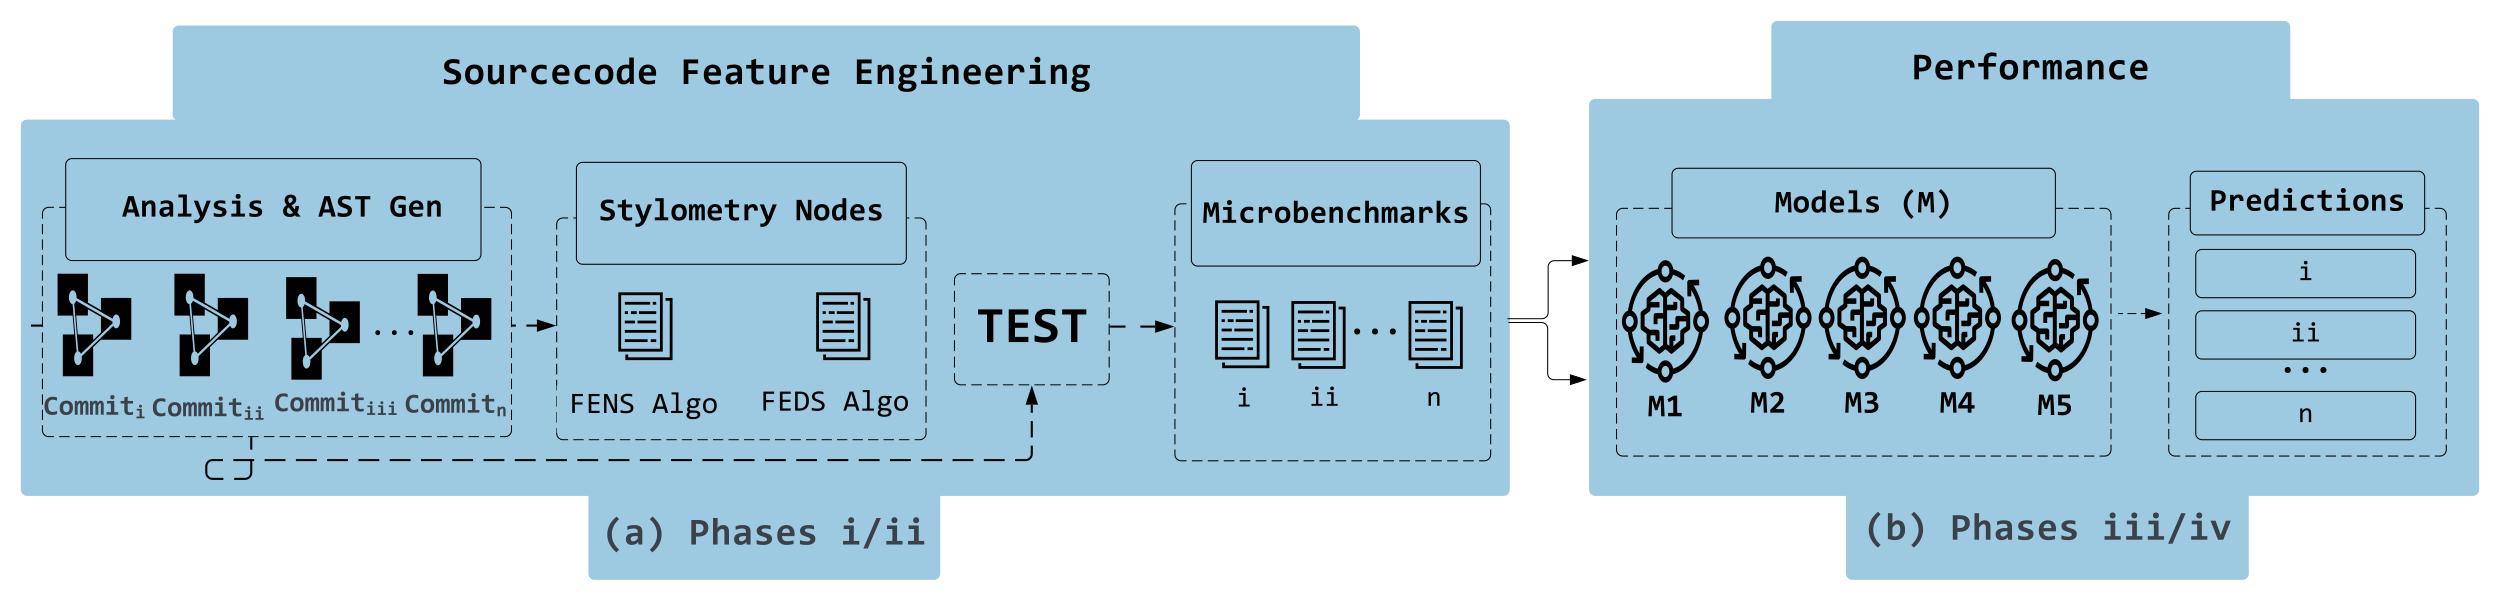 <svg xmlns="http://www.w3.org/2000/svg" xmlns:xlink="http://www.w3.org/1999/xlink" xmlns:lucid="lucid" width="2398.51" height="576.31"><g transform="translate(1152.93 -304.29)" lucid:page-tab-id="MOJdpcnVAiXQ"><path d="M-1132.93 425.02a6 6 0 0 1 6-6h1416.5a6 6 0 0 1 6 6v349.06a6 6 0 0 1-6 6h-1416.5a6 6 0 0 1-6-6z" stroke="#000" stroke-opacity="0" fill="#9ecae1"/><path d="M-1122.26 616.67h10.1m10.1 0h20.17m10.1 0h20.2m10.08 0h20.18m10.1 0h20.18m10.1 0h20.17m10.1 0h20.2m10.08 0h20.2m10.08 0h20.18m10.1 0h20.18m10.1 0h20.17m10.1 0h20.17m10.1 0h20.18m10.1 0h20.17m10.1 0h20.18m10.1 0h20.17m10.1 0h10.1M-1122.23 616.67h-1.03" stroke="#000" stroke-width="2" fill="none"/><path d="M-622.58 616.68l-14.26 4.63v-9.26z" stroke="#000" stroke-width="2"/><path d="M-1112.23 509.2a6 6 0 0 1 6-6h438.05a6 6 0 0 1 6 6V717.2a6 6 0 0 1-6 6h-438.05a6 6 0 0 1-6-6z" fill="#9ecae1"/><path d="M-1096.15 503.2h10.07m5.03 0h10.07m5.04 0h10.07m5.03 0h10.07m5.04 0h10.07m5.03 0h10.07m5.03 0h10.07m5.04 0h10.07m5.04 0h10.06m5.03 0h10.06m5.04 0h10.07m5.03 0h10.07m5.04 0h10.08m5.03 0h10.08m5.04 0h10.07m5.02 0h10.07m5.03 0h10.07m5.03 0h10.07m5.04 0h10.07m5.04 0h10.07m5.05 0h10.07m5.03 0h10.07m5.04 0h10.07m5.03 0h10.07m5.04 0h10.07m5.03 0h10.07m5.04 0h10.07m5.03 0h10.07m5.04 0h5.02l.94.07.92.22.87.35.8.5.72.6.6.72.5.8.36.87.22.92.07.93v4.95m0 4.95v9.9m0 4.96v9.9m0 4.96v9.9m0 4.96v9.9m0 4.96v9.9m0 4.95v9.9m0 4.95v9.9m0 4.96v9.92m0 4.95v9.9m0 4.96v9.9m0 4.96v9.9m0 4.95v9.9m0 4.96v9.9m0 4.97v4.95l-.07.94-.22.9-.36.88-.5.8-.6.72-.72.6-.8.5-.87.37-.92.22-.94.07h-5.03m-5.05 0h-10.07m-5.03 0h-10.07m-5.04 0h-10.07m-5.03 0h-10.07m-5.04 0h-10.07m-5.03 0h-10.07m-5.04 0h-10.07m-5.03 0h-10.07m-5.04 0h-10.06m-5.03 0h-10.06m-5.04 0h-10.07m-5.03 0h-10.07m-5.04 0h-10.08m-5.03 0h-10.08m-5.04 0h-10.07m-5.02 0h-10.07m-5.03 0H-930m-5.03 0h-10.07m-5.04 0h-10.07m-5.04 0h-10.07m-5.05 0h-10.07m-5.04 0h-10.06m-5.04 0h-10.07m-5.03 0h-10.07m-5.04 0h-10.07m-5.04 0h-10.06m-5.04 0h-10.07m-5.04 0h-10.06m-5.03 0h-5.03l-.93-.08-.92-.22-.87-.35-.8-.5-.72-.6-.6-.72-.5-.8-.36-.88-.22-.9-.07-.95v-4.95m0-4.96v-9.9m0-4.95v-9.9m0-4.95v-9.9m0-4.96v-9.9m0-4.96v-9.9m0-4.96v-9.9m0-4.96v-9.9m0-4.96v-9.9m0-4.96v-9.9m0-4.96v-9.9m0-4.96v-9.9m0-4.96v-9.9m0-4.95v-9.9m0-4.95v-4.96l.07-.94.22-.92.36-.87.5-.8.6-.72.72-.6.8-.5.87-.36.92-.23.93-.08h5.04" stroke="#000" fill="none"/><path d="M-618.84 519.4a6 6 0 0 1 6-6h342.35a6 6 0 0 1 6 6v200.76a6 6 0 0 1-6 6h-342.34a6 6 0 0 1-6-6z" fill="#9ecae1"/><path d="M-602.92 513.4h9.93m4.97 0h9.92m4.95 0h9.93m4.96 0h9.92m4.96 0h9.92m4.97 0h9.93m4.96 0h9.92m4.96 0h9.92m4.96 0h9.92m4.97 0h9.92m4.96 0h9.92m4.97 0h9.92m4.96 0h9.92m4.96 0h9.93m4.97 0h9.92m4.96 0h9.92m4.96 0h9.92m4.96 0h9.93m4.96 0h9.93m4.96 0h9.92m4.96 0h9.92m4.96 0h9.93m4.95 0h4.96l.95.06.9.22.88.36.8.5.72.6.6.72.5.8.37.87.22.92.07.94v5.13m0 5.15v10.3m0 5.15v10.3m0 5.14v10.3m0 5.14v10.3m0 5.16v10.3m0 5.14v10.3m0 5.15v10.3m0 5.14v10.3m0 5.13v10.3m0 5.15v10.3m0 5.14v10.3m0 5.15v10.3m0 5.14v5.16l-.06.94-.22.9-.36.88-.5.8-.6.72-.72.6-.8.5-.88.37-.9.22-.95.06h-4.95m-4.96 0h-9.94m-4.96 0h-9.92m-4.96 0h-9.93m-4.97 0H-335m-4.95 0h-9.93m-4.96 0h-9.92m-4.96 0h-9.92m-4.97 0h-9.93m-4.96 0h-9.92m-4.96 0h-9.92m-4.96 0h-9.92m-4.97 0h-9.92m-4.96 0h-9.92m-4.97 0h-9.92m-4.96 0h-9.92m-4.96 0h-9.93m-4.97 0h-9.92m-4.96 0h-9.92m-4.96 0h-9.92m-4.96 0h-9.93m-4.96 0h-9.93m-4.96 0h-9.92m-4.96 0h-4.96l-.94-.07-.9-.23-.88-.36-.8-.5-.72-.6-.6-.7-.5-.82-.37-.87-.22-.9-.07-.94V715m0-5.14v-10.3m0-5.14v-10.3m0-5.14v-10.3m0-5.15v-10.3m0-5.14v-10.3m0-5.16v-10.3m0-5.14v-10.3m0-5.14v-10.3m0-5.15v-10.28m0-5.15v-10.3m0-5.15v-10.3m0-5.14v-10.3m0-5.15v-5.14l.07-.95.22-.92.36-.87.5-.8.62-.72.7-.6.82-.5.87-.36.92-.22.94-.07h4.96" stroke="#000" fill="none"/><path d="M-618.84 674.08h166.92v45.5h-166.92z" fill="#9ecae1"/><use xlink:href="#a" transform="matrix(1,0,0,1,-613.84,679.084) translate(7.025 21.455)"/><use xlink:href="#b" transform="matrix(1,0,0,1,-613.84,679.084) translate(86.442 21.455)"/><path d="M-519.78 587.5v51.4h-37.24v-51.4h37.24m2.68-2.74h-42.6v56.88h42.6v-56.88z" stroke="#fff" stroke-opacity="0" stroke-width="3"/><path d="M-526.73 593.9h3.4v2.7h-3.4v-2.7zM-553.48 593.9h24.34v2.7h-24.34v-2.7zM-539.92 602.88h16.6v2.7h-16.6v-2.7zM-547.62 602.88h5.63v2.7h-5.62v-2.7zM-553.48 602.88h3.05v2.7h-3.05v-2.7zM-541.3 611.85h17.97v2.7h-17.97v-2.7zM-553.48 611.85h9.78v2.7h-9.77v-2.7zM-553.48 620.8h30.14v2.72h-30.13v-2.7zM-528.63 629.8h5.3v2.7h-5.3v-2.7zM-553.48 629.8h21.85v2.7h-21.85v-2.7z" stroke="#fff" stroke-opacity="0" stroke-width="3"/><path d="M-507.66 649.82h-45.3v-5.43h2.73v2.73h39.85V592.8h-4.03v-2.67h6.74v59.7z" stroke="#fff" stroke-opacity="0" stroke-width="3"/><path d="M-1056.1 590.13v11.7l-12.45-7.17v-27.74h-29.13v40.13h14.43l1.55 18.1h-10.96v40.13h29.13v-27.94l7.43-7.18v.1h29.13v-40.13zm18.24 24.3c-.57 3.54-2.62 5.6-4.6 4.62-.7-.4-1.27-1.08-1.76-2.17l-9.9 9.54-1.98 1.87-7.43 7.17-1.98 1.87-9.06 8.76c.57 3.54-.56 7.18-2.54 8.26-1.9.98-3.96-1-4.53-4.53-.56-3.44.43-6.98 2.27-8.16l-.64-7.77-.78-8.75-1.55-18.1-.3-3.44-.62-7.47c-2.05-.1-3.68-3.25-3.54-6.88.08-3.64 1.78-6.5 3.83-6.4 2.05.2 3.6 3.25 3.54 7v.38l8.9 5.1 1.98 1.1 12.45 7.18 1.98 1.2 9.26 5.3c.78-3.45 2.97-5.02 4.88-3.64 1.7 1.28 2.6 4.72 2.12 7.96z" stroke="#000" stroke-opacity="0" stroke-width=".15"/><path d="M-1045.12 612.8l-9-5.13-1.96-1.12-12.5-7.22-1.92-1.12-9.42-5.37c-.37 1.17-.8 1.98-1.47 2.6-.1.1-.2.2-.36.3l.66 7.82.33 3.5 1.55 18.1.73 8.7.68 7.47c.25.05.47.1.73.25.75.36 1.34 1.02 1.8 2.1l9.8-9.42 1.95-1.88 7.47-7.22 1.95-1.88 9.16-8.8c-.08-.55-.15-1.06-.15-1.67zm-10.96 10.48l-7.47 7.2v-5.33h-14.75l-1.55-18.1h11.26v-6l12.52 7.23z" stroke="#000" stroke-opacity="0" stroke-width=".15"/><path d="M-599.9 466.03a6 6 0 0 1 6-6h304.48a6 6 0 0 1 6 6v85.8a6 6 0 0 1-6 6h-304.5a6 6 0 0 1-6-6z" stroke="#000" fill="#9ecae1"/><use xlink:href="#c" transform="matrix(1,0,0,1,-594.907,465.033) translate(16.66 50.605)"/><use xlink:href="#d" transform="matrix(1,0,0,1,-594.907,465.033) translate(204.815 50.605)"/><path d="M-1089.87 462.47a6 6 0 0 1 6-6h386.4a6 6 0 0 1 6 6v85.8a6 6 0 0 1-6 6h-386.4a6 6 0 0 1-6-6z" stroke="#000" fill="#9ecae1"/><use xlink:href="#e" transform="matrix(1,0,0,1,-1084.87,461.472) translate(32.002 50.605)"/><use xlink:href="#f" transform="matrix(1,0,0,1,-1084.87,461.472) translate(49.107 50.605)"/><use xlink:href="#g" transform="matrix(1,0,0,1,-1084.87,461.472) translate(203.053 50.605)"/><use xlink:href="#h" transform="matrix(1,0,0,1,-1084.87,461.472) translate(237.263 50.605)"/><use xlink:href="#i" transform="matrix(1,0,0,1,-1084.87,461.472) translate(305.683 50.605)"/><path d="M-237.2 572.92a6 6 0 0 1 6-6h136.4a6 6 0 0 1 6 6v94.63a6 6 0 0 1-6 6h-136.4a6 6 0 0 1-6-6z" fill="#9ecae1"/><path d="M-221.1 566.92h10.1m5.06 0h10.1m5.06 0h10.1m5.05 0h10.1m5.06 0h10.1m5.06 0h10.1m5.04 0h10.1m5.06 0h10.1m5.06 0h5.05l.95.07.9.2.88.37.8.5.72.6.6.72.5.8.36.87.23.9.08.95v5.26m0 5.25v10.52m0 5.25v10.52m0 5.26v10.5m0 5.27v10.5m0 5.27v10.5m0 5.27v5.25l-.07.94-.2.9-.38.87-.5.8-.6.72-.72.6-.8.5-.87.35-.9.22-.95.08h-5.04m-5.06 0H-115m-5.05 0h-10.1m-5.06 0h-10.1m-5.07 0h-10.1m-5.05 0h-10.1m-5.06 0h-10.1m-5.06 0h-10.1m-5.05 0h-10.1m-5.05 0h-5.05l-.94-.08-.92-.22-.86-.36-.8-.5-.72-.6-.62-.73-.5-.8-.35-.87-.23-.9-.07-.95v-5.26m0-5.27v-10.5m0-5.27v-10.5m0-5.27v-10.52m0-5.26v-10.5m0-5.27v-10.52m0-5.25v-5.26l.07-.94.22-.9.35-.88.5-.8.6-.72.72-.6.8-.5.88-.37.9-.2.95-.08h5.05" stroke="#000" fill="none"/><use xlink:href="#j" transform="matrix(1,0,0,1,-232.201,571.919) translate(15.741 60.559)"/><path d="M-944 590.13v11.7l-12.46-7.17v-27.74h-29.13v40.13h14.44l1.55 18.1h-10.97v40.13h29.13v-27.94l7.43-7.18v.1h29.12v-40.13zm18.23 24.3c-.57 3.54-2.62 5.6-4.6 4.62-.7-.4-1.27-1.08-1.77-2.17l-9.9 9.54-1.98 1.87-7.42 7.17-1.98 1.87-9.05 8.76c.57 3.54-.56 7.18-2.54 8.26-1.92.98-3.97-1-4.54-4.53-.56-3.44.43-6.98 2.26-8.16l-.63-7.77-.8-8.75-1.55-18.1-.28-3.44-.63-7.47c-2.06-.1-3.68-3.25-3.54-6.88.07-3.64 1.77-6.5 3.82-6.4 2.05.2 3.6 3.25 3.53 7v.38l8.9 5.1 2 1.1 12.44 7.18 1.97 1.2 9.26 5.3c.77-3.45 2.97-5.02 4.88-3.64 1.7 1.28 2.62 4.72 2.13 7.96z" stroke="#000" stroke-opacity="0" stroke-width=".15"/><path d="M-933.03 612.8l-9-5.13-1.97-1.12-12.5-7.22-1.92-1.12-9.4-5.37c-.38 1.17-.82 1.98-1.48 2.6-.12.1-.23.2-.37.3l.66 7.82.32 3.5 1.55 18.1.73 8.7.66 7.47c.26.05.48.1.74.25.74.36 1.32 1.02 1.8 2.1l9.8-9.42 1.94-1.88 7.47-7.22 1.96-1.88 9.15-8.8c-.06-.55-.13-1.06-.13-1.67zM-944 623.28l-7.46 7.2v-5.33h-14.75l-1.56-18.1h11.26v-6l12.5 7.23zM-710.66 590.26v11.7l-12.45-7.18v-27.73h-29.13v40.13h14.42l1.54 18.1h-10.96v40.12h29.13v-27.93l7.44-7.18v.1h29.13v-40.14zm18.24 24.3c-.57 3.54-2.62 5.6-4.6 4.62-.7-.4-1.27-1.08-1.76-2.17l-9.9 9.55-1.98 1.87-7.43 7.18-1.97 1.87-9.04 8.75c.55 3.55-.58 7.18-2.56 8.27-1.9.97-3.96-1-4.52-4.54-.57-3.44.42-6.98 2.26-8.16l-.64-7.77-.78-8.75-1.55-18.1-.27-3.44-.64-7.48c-2.06-.1-3.7-3.25-3.55-6.88.07-3.64 1.77-6.5 3.82-6.4 2.05.2 3.6 3.25 3.54 7v.38l8.9 5.1 2 1.1 12.44 7.18 1.98 1.17 9.26 5.33c.78-3.45 2.97-5.02 4.88-3.64 1.7 1.27 2.62 4.7 2.12 7.95z" stroke="#000" stroke-opacity="0" stroke-width=".15"/><path d="M-699.68 612.93l-9-5.13-1.96-1.12-12.5-7.22-1.92-1.12-9.42-5.38c-.37 1.16-.8 1.98-1.47 2.6-.1.1-.22.2-.37.3l.66 7.82.33 3.5 1.55 18.1.74 8.7.66 7.47c.25.05.48.1.73.25.74.36 1.33 1.02 1.8 2.1l9.8-9.42 1.94-1.88 7.46-7.22 1.95-1.88 9.17-8.8c-.08-.55-.15-1.06-.15-1.67zm-10.96 10.47l-7.47 7.22v-5.34h-14.76l-1.55-18.1h11.25v-6l12.5 7.23z" stroke="#000" stroke-opacity="0" stroke-width=".15"/><path d="M-803.27 599.04h48.93v53.2h-48.93z" fill="#9ecae1"/><use xlink:href="#k" transform="matrix(1,0,0,1,-798.271,604.044) translate(0 21.455)"/><path d="M-436.4 671.83h169V719h-169z" fill="#9ecae1"/><use xlink:href="#l" transform="matrix(1,0,0,1,-431.4,676.83) translate(8.025 21.455)"/><use xlink:href="#b" transform="matrix(1,0,0,1,-431.4,676.83) translate(87.442 21.455)"/><path d="M-329.98 587.5v51.4h-37.24v-51.4h37.24m2.68-2.74h-42.6v56.88h42.6v-56.88z" stroke="#fff" stroke-opacity="0" stroke-width="3"/><path d="M-336.92 593.9h3.38v2.7h-3.38v-2.7zM-363.67 593.9h24.33v2.7h-24.33v-2.7zM-350.12 602.88h16.6v2.7h-16.6v-2.7zM-357.82 602.88h5.63v2.7h-5.62v-2.7zM-363.67 602.88h3.05v2.7h-3.05v-2.7zM-351.5 611.85h17.98v2.7h-17.98v-2.7zM-363.67 611.85h9.77v2.7h-9.77v-2.7zM-363.67 620.8h30.13v2.72h-30.13v-2.7zM-338.82 629.8h5.3v2.7h-5.3v-2.7zM-363.67 629.8h21.84v2.7h-21.84v-2.7z" stroke="#fff" stroke-opacity="0" stroke-width="3"/><path d="M-317.86 649.82h-45.3v-5.43h2.73v2.73h39.85V592.8h-4.03v-2.67h6.74v59.7z" stroke="#fff" stroke-opacity="0" stroke-width="3"/><path d="M-25.68 505.84a6 6 0 0 1 6-6h290.9a6 6 0 0 1 6 6V740.4a6 6 0 0 1-6 6h-290.9a6 6 0 0 1-6-6z" fill="#9ecae1"/><path d="M-9.47 499.84H.73m5.1 0h10.22m5.1 0h10.2m5.1 0h10.22m5.1 0h10.2m5.1 0H77.3m5.1 0h10.2m5.1 0h10.2m5.1 0h10.22m5.1 0h10.2m5.1 0h10.22m5.1 0h10.2m5.1 0h10.22m5.1 0h10.2m5.1 0h10.22m5.1 0h10.2m5.1 0h10.22m5.1 0H261m5.12 0h5.1l.94.08.9.2.88.38.8.5.72.6.6.7.5.82.37.87.2.9.1.94v4.9m0 4.87v9.8m0 4.87v9.77m0 4.9v9.76m0 4.9v9.76m0 4.9V584m0 4.9v9.76m0 4.9v9.76m0 4.9V628m0 4.9v9.76m0 4.88v9.78m0 4.88v9.78m0 4.88v9.77m0 4.9v9.76m0 4.88v9.77m0 4.9v9.76m0 4.9v4.88l-.1.94-.2.92-.37.87-.5.8-.6.73-.7.6-.82.5-.87.36-.9.2-.95.1h-5.1m-5.1 0h-10.2m-5.12 0h-10.2m-5.1 0h-10.22m-5.1 0h-10.2m-5.1 0h-10.22m-5.1 0h-10.2m-5.1 0h-10.22m-5.1 0h-10.2m-5.1 0H128.3m-5.1 0h-10.2m-5.1 0H97.7m-5.1 0H82.4m-5.1 0H67.07m-5.1 0h-10.2m-5.1 0H36.45m-5.1 0h-10.2m-5.1 0H5.83m-5.1 0h-10.2m-5.1 0h-5.12l-.93-.1-.93-.2-.87-.37-.8-.5-.72-.6-.6-.72-.5-.8-.36-.86-.22-.92-.08-.94v-4.88m0-4.9v-9.76m0-4.9v-9.76m0-4.9v-9.76m0-4.88v-9.78m0-4.88v-9.78m0-4.88v-9.78m0-4.88v-9.77m0-4.9v-9.77m0-4.9v-9.76m0-4.9v-9.76m0-4.88v-9.77m0-4.9v-9.76m0-4.9v-9.77m0-4.88v-9.78m0-4.88v-9.8m0-4.87v-4.9l.08-.93.22-.9.36-.88.5-.8.6-.72.72-.6.8-.5.87-.37.92-.2.92-.1h5.1" stroke="#000" fill="none"/><path d="M52.8 595.2v51.42H15.57V595.2H52.8m2.7-2.73H12.87v56.88h42.6v-56.88z" stroke="#fff" stroke-opacity="0" stroke-width="3"/><path d="M45.86 601.6h3.4v2.72h-3.4v-2.7zM19.1 601.6h24.35v2.72H19.1v-2.7zM32.66 610.6h16.6v2.7h-16.6v-2.7zM24.96 610.6h5.64v2.7h-5.64v-2.7zM19.1 610.6h3.06v2.7H19.1v-2.7zM31.3 619.56h17.96v2.7H31.3v-2.7zM19.1 619.56h9.8v2.7h-9.8v-2.7zM19.1 628.52h30.15v2.7H19.1v-2.7zM43.96 637.5h5.3v2.7h-5.3v-2.7zM19.1 637.5h21.85v2.7H19.1v-2.7z" stroke="#fff" stroke-opacity="0" stroke-width="3"/><path d="M64.93 657.53h-45.3v-5.44h2.73v2.74H62.2v-54.32H58.2v-2.68h6.75v59.7z" stroke="#fff" stroke-opacity="0" stroke-width="3"/><path d="M5.64 669.54h69.12v63H5.64z" fill="#9ecae1"/><use xlink:href="#m" transform="matrix(1,0,0,1,10.641,674.54) translate(22.669 19.805)"/><path d="M238.36 595.84v51.42h-37.24v-51.42h37.24m2.68-2.73h-42.6V650h42.6v-56.9z" stroke="#fff" stroke-opacity="0" stroke-width="3"/><path d="M231.4 602.25h3.4v2.7h-3.4v-2.7zM204.67 602.25H229v2.7h-24.33v-2.7zM218.22 611.23h16.6v2.7h-16.6v-2.7zM210.52 611.23h5.63v2.7h-5.63v-2.7zM204.67 611.23h3.04v2.7h-3.03v-2.7zM216.84 620.2h17.97v2.7h-17.96v-2.7zM204.67 620.2h9.77v2.7h-9.77v-2.7zM204.67 629.16h30.13v2.7h-30.13v-2.7zM229.5 638.14h5.3v2.7h-5.3v-2.7zM204.67 638.14h21.84v2.7h-21.83v-2.7z" stroke="#fff" stroke-opacity="0" stroke-width="3"/><path d="M250.48 658.16h-45.3v-5.43h2.73v2.75h39.86v-54.32h-4.03v-2.7h6.75v59.7z" stroke="#fff" stroke-opacity="0" stroke-width="3"/><path d="M-9.9 464.32a6 6 0 0 1 6-6h265.3a6 6 0 0 1 6 6v89.22a6 6 0 0 1-6 6H-3.9a6 6 0 0 1-6-6z" stroke="#000" fill="#9ecae1"/><use xlink:href="#n" transform="matrix(1,0,0,1,-4.908,463.323) translate(5.712 54.73)"/><path d="M-987.25 334.77a6 6 0 0 1 6-6h1127.1a6 6 0 0 1 6 6v79.36a6 6 0 0 1-6 6h-1127.1a6 6 0 0 1-6-6z" stroke="#000" stroke-opacity="0" fill="#9ecae1"/><use xlink:href="#o" transform="matrix(1,0,0,1,-982.252,333.772) translate(253.444 51.119)"/><use xlink:href="#p" transform="matrix(1,0,0,1,-982.252,333.772) translate(481.918 51.119)"/><use xlink:href="#q" transform="matrix(1,0,0,1,-982.252,333.772) translate(648.082 51.119)"/><path d="M371.6 405.2a6 6 0 0 1 6-6h841.98a6 6 0 0 1 6 6v368.88a6 6 0 0 1-6 6H377.6a6 6 0 0 1-6-6z" stroke="#000" stroke-opacity="0" fill="#9ecae1"/><path d="M927.76 510.18a6 6 0 0 1 6-6H1188a6 6 0 0 1 6 6V735.9a6 6 0 0 1-6 6H933.75a6 6 0 0 1-6-6z" fill="#9ecae1"/><path d="M943.73 504.18h9.97m5 0h9.96m4.98 0h9.97m5 0h9.96m5 0h9.96m4.98 0h9.97m5 0h9.96m4.98 0h9.98m5 0h9.96m4.98 0h9.97m4.98 0h9.96m5 0h9.96m4.98 0h9.97m5 0h9.96m5 0h9.96m5 0h9.96m4.98 0h5l.92.07.92.22.87.36.8.5.73.6.6.72.5.8.36.88.2.9.1.95v5.02m0 5v10.04m0 5.02v10.03m0 5v10.04m0 5.02v10.03m0 5v10.04m0 5v10.04m0 5.02v10.03m0 5.02v10.03m0 5.02v10.03m0 5.02v10.03m0 5v10.05m0 5v10.04m0 5.02v10.02m0 5.02v10.03m0 5.02v5l-.1.94-.2.92-.37.87-.5.8-.6.72-.72.6-.8.5-.86.36-.92.23-.93.07h-5m-4.98 0h-9.97m-5 0h-9.96m-5 0h-9.96m-5 0h-9.96m-4.98 0h-9.97m-5 0h-9.95m-5 0h-9.96m-4.98 0h-9.97m-5 0h-9.96m-4.97 0h-9.97m-5 0h-9.96m-4.98 0h-9.97m-5 0h-9.95m-5 0h-9.96m-4.98 0h-9.97m-5 0h-9.97m-4.98 0h-5l-.93-.07-.9-.22-.88-.35-.8-.5-.72-.6-.6-.72-.5-.8-.36-.87-.22-.92-.08-.94v-5m0-5.03v-10.03m0-5.02V700.8m0-5.02v-10.04m0-5v-10.05m0-5.02v-10.03m0-5.02V640.6m0-5.02v-10.03m0-5.02V610.5m0-5v-10.05m0-5V580.4m0-5v-10.04m0-5.02V550.3m0-5v-10.04m0-5.02V520.2m0-5v-5.02l.08-.94.22-.9.36-.88.5-.8.6-.72.72-.6.8-.5.87-.37.92-.22.94-.07h5" stroke="#000" fill="none"/><use xlink:href="#r" transform="matrix(1,0,0,1,932.762,509.18) translate(102.842 122.855)"/><path d="M546.48 330.3a6 6 0 0 1 6-6h485.87a6 6 0 0 1 6 6v79.35a6 6 0 0 1-6 6H552.48a6 6 0 0 1-6-6z" stroke="#000" stroke-opacity="0" fill="#9ecae1"/><use xlink:href="#s" transform="matrix(1,0,0,1,551.483,329.29) translate(129.763 51.119)"/><path d="M948.44 474.58a6 6 0 0 1 6-6h212.87a6 6 0 0 1 6 6v49.1a6 6 0 0 1-6 6H954.45a6 6 0 0 1-6-6z" stroke="#000" fill="#9ecae1"/><use xlink:href="#t" transform="matrix(1,0,0,1,953.437,473.578) translate(13.422 32.855)"/><path d="M953.7 549.6a6 6 0 0 1 6-6h198.9a6 6 0 0 1 6 6v34.33a6 6 0 0 1-6 6H959.7a6 6 0 0 1-6-6z" stroke="#000" fill="#9ecae1"/><use xlink:href="#m" transform="matrix(1,0,0,1,958.687,548.598) translate(93.169 24.43)"/><path d="M879.64 605.12h4.27m4.27 0h8.54m4.27 0h4.27M879.65 605.12h-.5" stroke="#000" fill="none"/><path d="M920 605.12l-14.26 4.63v-9.27z" stroke="#000"/><path d="M397.93 510.18a6 6 0 0 1 6-6h462.43a6 6 0 0 1 6 6V735.9a6 6 0 0 1-6 6H403.93a6 6 0 0 1-6-6z" fill="#9ecae1"/><path d="M413.88 504.18h9.94m4.97 0h9.94m4.97 0h9.95m4.98 0h9.94m4.97 0h9.95m4.96 0h9.95m4.98 0h9.94m4.97 0h9.94m4.97 0h9.96m4.97 0h9.94m4.98 0H573m4.96 0h9.95m4.98 0h9.95m4.97 0h9.94m4.97 0h9.96m4.97 0h9.95m4.97 0h9.94m4.97 0h9.94m4.98 0h9.95m4.97 0h9.94m4.98 0h9.94m4.97 0h9.95m4.97 0H752m4.97 0h9.94m4.98 0h9.95m4.97 0h9.95m4.97 0h9.94m4.98 0h9.94m4.97 0h9.95m4.97 0h9.94m5 0h4.96l.94.07.9.22.88.36.8.5.72.6.6.72.5.8.37.88.2.9.1.95v5.02m0 5v10.04m0 5.02v10.03m0 5v10.04m0 5.02v10.03m0 5v10.04m0 5v10.04m0 5.02v10.03m0 5.02v10.03m0 5.02v10.03m0 5.02v10.03m0 5v10.05m0 5v10.04m0 5.02v10.02m0 5.02v10.03m0 5.02v5l-.1.94-.2.92-.37.87-.5.8-.6.72-.72.6-.8.5-.87.36-.9.23-.94.07h-4.97m-5 0h-9.93m-4.97 0h-9.95m-4.97 0h-9.95m-4.97 0h-9.94m-4.97 0h-9.95m-4.97 0h-9.95m-4.97 0h-9.93m-4.98 0h-9.95m-4.97 0h-9.95m-4.97 0h-9.94m-4.98 0h-9.94m-4.97 0h-9.95m-4.97 0h-9.93m-4.98 0h-9.95m-4.97 0h-9.95m-4.97 0h-9.95m-4.96 0h-9.94m-4.97 0h-9.95m-4.97 0h-9.94m-4.97 0h-9.95m-4.98 0h-9.94m-4.97 0h-9.95m-4.96 0h-9.95m-4.98 0h-9.94m-4.97 0h-9.94m-4.97 0h-9.96m-4.97 0h-9.94m-4.98 0h-9.94m-4.96 0h-9.95m-4.98 0h-9.94m-4.98 0h-4.97l-.94-.07-.92-.22-.87-.35-.8-.5-.7-.6-.62-.72-.5-.8-.35-.87-.23-.92-.07-.94v-5m0-5.03v-10.03m0-5.02V700.8m0-5.02v-10.04m0-5v-10.05m0-5.02v-10.03m0-5.02V640.6m0-5.02v-10.03m0-5.02V610.5m0-5v-10.05m0-5V580.4m0-5v-10.04m0-5.02V550.3m0-5v-10.04m0-5.02V520.2m0-5v-5.02l.07-.94.23-.9.35-.88.5-.8.6-.72.72-.6.8-.5.88-.37.9-.22.95-.07h4.97" stroke="#000" fill="none"/><path d="M449.6 643.3l-4.44-3.87h-.25l-4.84 4c-.6.46-1.25.46-1.92 0l-10.37-8.7c-.58-.47-.92-1.4-.92-2.35v-7.87l-4.76-3.4c-.6-.46-1-1.4-1-2.46v-13.5c0-1.06.4-1.88 1-2.35l4.75-3.53v-7.64c0-.94.34-1.76.92-2.23l10.53-8.57c.67-.47 1.43-.47 2 .12l4.27 3.87 4.93-4c.6-.46 1.34-.46 1.93 0l10.53 8.58c.58.47.92 1.3.92 2.23v7.64l4.76 3.52c.6.46 1 1.28 1 2.34v13.5c0 1.06-.4 2-1.08 2.47l-4.68 3.4v7.88c0 .94-.34 1.88-.92 2.35l-10.45 8.7c-.24.23-.57.35-.9.35-.34 0-.68-.12-1-.48zm37.1-30.65c0 5.05-2.5 9.28-5.85 10.34-2.84 20.2-14.2 36.28-28.67 40.5-.84 4.47-3.76 7.87-7.27 7.87-3.5 0-6.43-3.4-7.26-7.87-4.18-1.17-8.2-3.28-11.8-6.45l1.93-4.58c3.1 2.58 6.36 4.46 9.78 5.5.92-4.57 3.85-7.97 7.36-7.97 3.52 0 6.44 3.4 7.36 8 12.3-4 22.07-17.87 24.74-35.13-3.17-1.3-5.5-5.4-5.5-10.22 0-4.8 2.33-8.8 5.42-10.2-1.25-7.3-3.68-14.1-7.27-19.86l.08 5.98-3.76.12-.17-13.16c0-.7.17-1.4.5-1.88.42-.58.84-.82 1.34-.82l9.53-.23.08 5.4-5.35.13c4.43 6.8 7.53 15.03 8.86 24.07 3.43 1.18 5.94 5.4 5.94 10.45zm-66.53 30.77l.08-6.8 3.76.1-.16 13.4c0 .7-.16 1.3-.58 1.88-.33.47-.84.7-1.25.7h-.08l-9.36-.23.08-5.3 4.85.13c-4.36-6.93-7.36-15.4-8.62-24.3-3.34-1.2-5.76-5.4-5.76-10.35 0-5.05 2.5-9.27 5.85-10.33 3-19.85 14.3-35.82 28.5-39.93.75-4.82 3.76-8.47 7.44-8.47 3.7 0 6.78 3.65 7.45 8.58 4 1.18 7.85 3.18 11.45 6.23l-2 4.58c-3.02-2.57-6.28-4.33-9.7-5.5-1 4.34-3.85 7.5-7.2 7.5-3.42 0-6.26-3.16-7.18-7.5-12.3 3.87-22.07 17.5-24.9 34.64 3.17 1.3 5.5 5.4 5.5 10.2 0 4.95-2.42 9.06-5.6 10.23 1.18 7.63 3.77 14.68 7.45 20.55zm18.97-5.4l3.5-2.93v-25.15h-5.34v5.4h-3.76v-7.98c0-1.53.84-2.7 1.84-2.7h7.27V589.4l-3.43-3.05-8.6 6.8v.83h8.6v5.3h-8.6v1.5c0 1.07-.42 1.9-1 2.36l-4.7 3.52v10.46l4.7 3.4c0 .12.07.12.07.12h7.6c1.1 0 1.92 1.17 1.92 2.7v8h-3.84v-5.3h-4.77v4.82zm11.28-51.8l-3.93 3.18v7.28h6v-2.7h3.77v5.3c0 1.5-.83 2.7-1.83 2.7h-7.94v32.4l2.17 1.88v-7.63c0-1.4.92-2.6 1.92-2.6h3.83v5.3h-1.92v5.05l6.62-5.52V623c0-1.07.4-2 1-2.48l4.68-3.4v-4.47h-6.6v5.3c0 1.52-.84 2.7-1.93 2.7h-7.6v-5.3h5.76v-5.4c0-1.4.84-2.58 1.84-2.58h8.53v-.7l-4.68-3.53c-.6-.47-1-1.3-1-2.35v-7.64zm28.67 31.72c2.08 0 3.84-2.35 3.84-5.3 0-2.92-1.76-5.27-3.85-5.27-2.1 0-3.77 2.35-3.77 5.28 0 2.94 1.67 5.3 3.76 5.3zm-34.2 48.15c2.1 0 3.77-2.48 3.77-5.4 0-2.95-1.67-5.3-3.76-5.3-2.08 0-3.75 2.35-3.75 5.3 0 2.92 1.67 5.4 3.76 5.4zm-38.02-53.45c0 2.94 1.75 5.3 3.84 5.3 2.1 0 3.76-2.36 3.76-5.3 0-2.93-1.67-5.28-3.76-5.28-2.1 0-3.84 2.35-3.84 5.28zm38.03-53.43c-2.08 0-3.75 2.47-3.75 5.4 0 2.94 1.67 5.3 3.76 5.3 2.1 0 3.77-2.36 3.77-5.3 0-2.93-1.67-5.4-3.76-5.4z" stroke="#000" stroke-opacity="0"/><path d="M463.75 568.76l3.97 4.1 9.95 21.4 2.63 11.37 4.3 5.57-2.55 8.42-3.74 5.13-2.7 11.72-10.5 16.84-12.5 8.1-7.87 7.95-7.16-7.28-11.7-5-3.98-4.45-7.4-11.72-5.02-18.77-4.46-7.3.56-7.38 4.14-5.24 4.85-16.83 6.76-10.36 11.94-10 5.9-2.5 3-6.83 5.9-.1 4.54 7.72z" stroke="#000" stroke-opacity="0" fill-opacity="0"/><use xlink:href="#u" transform="matrix(1,0,0,1,373.116,680.373) translate(54.773 23.271)"/><path d="M729.7 639.86l-4.42-3.88h-.25l-4.84 4c-.6.46-1.27.46-1.94 0l-10.36-8.7c-.6-.47-.92-1.4-.92-2.35v-7.86l-4.76-3.4c-.6-.48-1-1.42-1-2.47v-13.5c0-1.07.4-1.9 1-2.36l4.76-3.52v-7.64c0-.93.33-1.76.92-2.23l10.53-8.57c.67-.47 1.42-.47 2 .12l4.27 3.87 4.93-4c.6-.46 1.34-.46 1.92 0l10.54 8.58c.57.47.9 1.3.9 2.23v7.64l4.77 3.52c.58.47 1 1.3 1 2.35v13.5c0 1.05-.42 2-1.1 2.46l-4.67 3.4v7.88c0 .93-.33 1.87-.9 2.34l-10.46 8.7c-.25.23-.6.35-.92.35-.34 0-.67-.12-1-.47zm37.13-30.65c0 5.06-2.5 9.28-5.86 10.34-2.84 20.2-14.2 36.3-28.67 40.52-.83 4.46-3.76 7.86-7.27 7.86-3.5 0-6.43-3.4-7.27-7.86-4.18-1.18-8.2-3.3-11.78-6.46l1.92-4.58c3.1 2.58 6.35 4.46 9.78 5.52.92-4.58 3.84-8 7.35-8 3.5 0 6.44 3.42 7.36 8 12.28-4 22.06-17.85 24.73-35.12-3.18-1.3-5.52-5.4-5.52-10.2 0-4.83 2.35-8.82 5.45-10.23-1.26-7.3-3.68-14.1-7.28-19.86l.1 6-3.77.1-.17-13.14c0-.7.17-1.4.5-1.88.42-.6.84-.83 1.34-.83l9.53-.24.08 5.4-5.35.12c4.43 6.8 7.52 15.03 8.86 24.07 3.42 1.18 5.93 5.4 5.93 10.46zm-66.54 30.77l.08-6.8 3.76.1-.17 13.4c0 .7-.17 1.3-.58 1.88-.35.47-.85.7-1.27.7h-.08l-9.36-.23.07-5.3 4.85.13c-4.35-6.93-7.36-15.38-8.6-24.3-3.35-1.18-5.78-5.4-5.78-10.34 0-5.04 2.5-9.27 5.85-10.33 3-19.85 14.3-35.82 28.5-39.93.75-4.8 3.76-8.45 7.43-8.45 3.68 0 6.77 3.63 7.44 8.56 4 1.17 7.86 3.17 11.45 6.22l-2 4.58c-3-2.58-6.27-4.34-9.7-5.5-1 4.33-3.84 7.5-7.2 7.5-3.4 0-6.25-3.17-7.17-7.5-12.3 3.86-22.07 17.48-24.9 34.63 3.16 1.28 5.5 5.4 5.5 10.2 0 4.94-2.42 9.05-5.6 10.22 1.17 7.64 3.77 14.68 7.44 20.55zm18.97-5.4l3.5-2.93V606.5h-5.34v5.4h-3.76v-7.98c0-1.53.83-2.7 1.84-2.7h7.28v-15.27l-3.43-3.05-8.6 6.8v.83h8.6v5.3h-8.6v1.5c0 1.07-.43 1.9-1 2.36l-4.7 3.52v10.45l4.7 3.4c0 .12.07.12.07.12h7.6c1.1 0 1.93 1.17 1.93 2.7v7.98h-3.85v-5.3h-4.76v4.83zm11.28-51.8l-3.93 3.18v7.28h6.02v-2.7h3.76v5.3c0 1.5-.83 2.7-1.84 2.7h-7.94v32.4l2.17 1.88v-7.62c0-1.4.9-2.6 1.92-2.6h3.84v5.3h-1.92v5.05l6.6-5.52v-7.86c0-1.06.42-2 1-2.47l4.7-3.4v-4.46h-6.62v5.3c0 1.52-.83 2.7-1.92 2.7h-7.6v-5.3h5.76v-5.4c0-1.4.84-2.58 1.84-2.58h8.53v-.7l-4.68-3.53c-.6-.48-1-1.3-1-2.36v-7.63zm28.67 31.72c2.1 0 3.84-2.36 3.84-5.3 0-2.93-1.75-5.28-3.84-5.28-2.1 0-3.76 2.35-3.76 5.3 0 2.92 1.67 5.27 3.76 5.27zm-34.2 48.14c2.1 0 3.77-2.47 3.77-5.4 0-2.94-1.68-5.3-3.77-5.3-2.1 0-3.76 2.36-3.76 5.3 0 2.93 1.67 5.4 3.76 5.4zM687 609.2c0 2.94 1.76 5.3 3.85 5.3 2.1 0 3.76-2.36 3.76-5.3 0-2.93-1.66-5.28-3.75-5.28-2.1 0-3.85 2.35-3.85 5.3zm38.03-53.43c-2.1 0-3.76 2.47-3.76 5.4 0 2.94 1.67 5.3 3.76 5.3 2.1 0 3.76-2.36 3.76-5.3 0-2.93-1.68-5.4-3.77-5.4z" stroke="#000" stroke-opacity="0"/><path d="M743.87 565.3l3.98 4.1 9.95 21.4 2.62 11.38 4.3 5.57-2.55 8.42-3.74 5.13-2.7 11.72-10.5 16.84-12.5 8.08-7.88 7.96-7.16-7.28-11.7-5-3.98-4.44-7.4-11.72-5.02-18.78-4.45-7.28.56-7.4 4.14-5.24 4.86-16.84 6.76-10.35 11.94-10.02 5.88-2.5 3.03-6.83 5.9-.1 4.53 7.73z" stroke="#000" stroke-opacity="0" fill-opacity="0"/><use xlink:href="#v" transform="matrix(1,0,0,1,653.242,676.924) translate(54.773 23.271)"/><path d="M547.98 639.86l-4.43-3.88h-.25l-4.85 4c-.6.46-1.25.46-1.92 0l-10.37-8.7c-.58-.47-.92-1.4-.92-2.35v-7.86l-4.76-3.4c-.6-.48-1-1.42-1-2.47v-13.5c0-1.07.4-1.9 1-2.36l4.76-3.52v-7.64c0-.93.34-1.76.92-2.23l10.53-8.57c.66-.47 1.4-.47 2 .12l4.26 3.87 4.93-4c.58-.46 1.33-.46 1.92 0l10.53 8.58c.58.47.92 1.3.92 2.23v7.64l4.76 3.52c.6.47 1 1.3 1 2.35v13.5c0 1.05-.4 2-1.08 2.46l-4.68 3.4v7.88c0 .93-.34 1.87-.92 2.34l-10.45 8.7c-.25.23-.6.35-.92.35-.34 0-.67-.12-1-.47zm37.1-30.65c0 5.06-2.5 9.28-5.84 10.34-2.85 20.2-14.2 36.3-28.67 40.52-.84 4.46-3.76 7.86-7.27 7.86-3.5 0-6.44-3.4-7.28-7.86-4.17-1.18-8.2-3.3-11.78-6.46l1.92-4.58c3.1 2.58 6.35 4.46 9.78 5.52.92-4.58 3.85-8 7.36-8 3.5 0 6.43 3.42 7.35 8 12.3-4 22.07-17.85 24.74-35.12-3.18-1.3-5.52-5.4-5.52-10.2 0-4.83 2.34-8.82 5.43-10.23-1.25-7.3-3.67-14.1-7.26-19.86l.08 6-3.76.1-.17-13.14c0-.7.16-1.4.5-1.88.4-.6.83-.83 1.33-.83l9.53-.24.08 5.4-5.35.12c4.42 6.8 7.52 15.03 8.85 24.07 3.43 1.18 5.94 5.4 5.94 10.46zm-66.52 30.77l.08-6.8 3.76.1-.17 13.4c0 .7-.16 1.3-.58 1.88-.34.47-.84.7-1.26.7h-.1l-9.35-.23.08-5.3 4.85.13c-4.34-6.93-7.35-15.38-8.6-24.3-3.35-1.18-5.77-5.4-5.77-10.34 0-5.04 2.5-9.27 5.86-10.33 3-19.85 14.3-35.82 28.5-39.93.75-4.8 3.76-8.45 7.44-8.45 3.67 0 6.77 3.63 7.44 8.56 4 1.17 7.85 3.17 11.45 6.22l-2.02 4.58c-3-2.58-6.27-4.34-9.7-5.5-1 4.33-3.84 7.5-7.18 7.5-3.43 0-6.27-3.17-7.2-7.5-12.28 3.86-22.06 17.48-24.9 34.63 3.18 1.28 5.52 5.4 5.52 10.2 0 4.94-2.43 9.05-5.6 10.22 1.17 7.64 3.76 14.68 7.44 20.55zm18.97-5.4l3.5-2.93V606.5h-5.34v5.4h-3.77v-7.98c0-1.53.84-2.7 1.84-2.7h7.27v-15.27l-3.43-3.05-8.6 6.8v.83h8.6v5.3H529v1.5c0 1.07-.4 1.9-1 2.36l-4.68 3.52v10.45l4.68 3.4c0 .12.08.12.08.12h7.6c1.1 0 1.93 1.17 1.93 2.7v7.98h-3.83v-5.3H529v4.83zm11.28-51.8l-3.92 3.18v7.28h6.02v-2.7h3.76v5.3c0 1.5-.83 2.7-1.83 2.7h-7.95v32.4l2.18 1.88v-7.62c0-1.4.92-2.6 1.92-2.6h3.85v5.3h-1.93v5.05l6.6-5.52v-7.86c0-1.06.42-2 1-2.47l4.7-3.4v-4.46h-6.6v5.3c0 1.52-.85 2.7-1.94 2.7h-7.6v-5.3h5.77v-5.4c0-1.4.83-2.58 1.83-2.58h8.53v-.7l-4.7-3.53c-.58-.48-1-1.3-1-2.36v-7.63zm28.68 31.72c2.1 0 3.85-2.36 3.85-5.3 0-2.93-1.76-5.28-3.85-5.28-2.1 0-3.76 2.35-3.76 5.3 0 2.92 1.67 5.27 3.76 5.27zm-34.18 48.14c2.1 0 3.76-2.47 3.76-5.4 0-2.94-1.67-5.3-3.76-5.3-2.1 0-3.76 2.36-3.76 5.3 0 2.93 1.67 5.4 3.76 5.4zm-38.03-53.43c0 2.94 1.75 5.3 3.84 5.3 2.1 0 3.77-2.36 3.77-5.3 0-2.93-1.67-5.28-3.76-5.28-2.08 0-3.83 2.35-3.83 5.3zm38.03-53.43c-2.1 0-3.76 2.47-3.76 5.4 0 2.94 1.67 5.3 3.76 5.3 2.1 0 3.76-2.36 3.76-5.3 0-2.93-1.67-5.4-3.76-5.4z" stroke="#000" stroke-opacity="0"/><path d="M562.13 565.3l3.98 4.1 9.96 21.4 2.63 11.38 4.28 5.57-2.55 8.42-3.73 5.13-2.7 11.72-10.5 16.84-12.5 8.08-7.88 7.96-7.16-7.28-11.7-5-3.98-4.44-7.4-11.72-5-18.78-4.47-7.28.57-7.4 4.13-5.24 4.86-16.84 6.76-10.35 11.94-10.02 5.9-2.5 3-6.83 5.9-.1 4.53 7.73z" stroke="#000" stroke-opacity="0" fill-opacity="0"/><use xlink:href="#w" transform="matrix(1,0,0,1,471.505,676.924) translate(54.773 23.271)"/><path d="M823.46 642.1l-4.43-3.86h-.25l-4.85 4c-.6.46-1.26.46-1.92 0l-10.36-8.7c-.58-.47-.92-1.4-.92-2.35v-7.88l-4.76-3.4c-.6-.47-1-1.4-1-2.47v-13.5c0-1.06.4-1.88 1-2.36l4.76-3.53v-7.63c0-.94.34-1.76.92-2.23l10.53-8.57c.67-.47 1.42-.47 2 .12l4.27 3.88 4.93-4c.6-.47 1.34-.47 1.92 0l10.53 8.58c.58.48.92 1.3.92 2.24v7.63l4.76 3.52c.6.47 1 1.3 1 2.34v13.5c0 1.07-.4 2-1.07 2.48l-4.68 3.4v7.87c0 .93-.34 1.87-.92 2.34l-10.45 8.7c-.25.22-.6.34-.92.34-.34 0-.67-.12-1-.47zm37.1-30.64c0 5.05-2.5 9.28-5.84 10.33-2.85 20.2-14.2 36.28-28.67 40.5-.84 4.47-3.76 7.88-7.27 7.88-3.5 0-6.44-3.4-7.28-7.87-4.17-1.16-8.2-3.28-11.78-6.45l1.92-4.58c3.1 2.6 6.35 4.46 9.78 5.52.92-4.6 3.85-8 7.36-8 3.5 0 6.43 3.4 7.35 8 12.3-4 22.07-17.86 24.74-35.12-3.17-1.3-5.5-5.4-5.5-10.22s2.33-8.8 5.42-10.22c-1.27-7.28-3.7-14.1-7.28-19.84l.08 6-3.76.1-.17-13.15c0-.7.17-1.4.5-1.88.42-.6.84-.82 1.34-.82l9.54-.24.08 5.42-5.35.1c4.43 6.83 7.52 15.05 8.86 24.1 3.43 1.16 5.94 5.4 5.94 10.44zm-66.52 30.77l.08-6.8 3.76.1-.17 13.4c0 .7-.16 1.3-.57 1.87-.34.47-.84.7-1.26.7h-.08l-9.37-.23.08-5.28 4.86.1c-4.35-6.93-7.36-15.38-8.6-24.3-3.35-1.18-5.78-5.4-5.78-10.34 0-5.05 2.5-9.28 5.86-10.33 3-19.85 14.3-35.82 28.5-39.93.75-4.82 3.76-8.46 7.44-8.46 3.67 0 6.77 3.64 7.43 8.57 4.03 1.2 7.87 3.2 11.46 6.24l-2 4.58c-3-2.6-6.27-4.35-9.7-5.52-1 4.34-3.84 7.5-7.18 7.5-3.43 0-6.27-3.16-7.2-7.5-12.28 3.87-22.06 17.5-24.9 34.64 3.18 1.3 5.52 5.4 5.52 10.22 0 4.93-2.43 9.04-5.6 10.22 1.17 7.63 3.76 14.68 7.43 20.55zm18.97-5.4l3.52-2.94v-25.14h-5.35v5.4h-3.76v-8c0-1.5.84-2.7 1.85-2.7h7.27v-15.25l-3.43-3.05-8.62 6.82v.82h8.6v5.27h-8.6v1.53c0 1.06-.4 1.88-1 2.35l-4.68 3.52v10.45l4.68 3.4c0 .13.08.13.08.13h7.6c1.1 0 1.93 1.17 1.93 2.7v7.98h-3.85v-5.28h-4.77v4.8zm11.3-51.8l-3.94 3.18v7.3h6.02v-2.7h3.76v5.27c0 1.53-.83 2.7-1.84 2.7h-7.94v32.42l2.18 1.87v-7.64c0-1.4.92-2.58 1.92-2.58h3.84v5.28h-1.92v5.05l6.6-5.52v-7.87c0-1.06.42-2 1-2.47l4.7-3.4v-4.47h-6.6v5.28c0 1.53-.85 2.7-1.94 2.7h-7.6v-5.28h5.76v-5.4c0-1.4.84-2.6 1.84-2.6h8.53v-.7l-4.68-3.5c-.6-.48-1-1.3-1-2.36v-7.63zm28.66 31.72c2.1 0 3.85-2.35 3.85-5.3 0-2.93-1.75-5.28-3.84-5.28-2.1 0-3.76 2.35-3.76 5.3 0 2.93 1.67 5.27 3.76 5.27zm-34.18 48.14c2.1 0 3.76-2.47 3.76-5.4 0-2.94-1.67-5.3-3.76-5.3-2.1 0-3.77 2.36-3.77 5.3 0 2.93 1.7 5.4 3.78 5.4zm-38.03-53.44c0 2.94 1.75 5.28 3.84 5.28 2.08 0 3.75-2.34 3.75-5.28 0-2.94-1.67-5.3-3.76-5.3-2.1 0-3.86 2.36-3.86 5.3zm38.03-53.43c-2.1 0-3.77 2.46-3.77 5.4 0 2.93 1.7 5.28 3.78 5.28 2.1 0 3.76-2.34 3.76-5.27 0-2.94-1.67-5.4-3.76-5.4z" stroke="#000" stroke-opacity="0"/><path d="M837.6 567.56l4 4.1 9.94 21.4 2.62 11.37 4.3 5.58-2.55 8.43-3.73 5.12-2.7 11.72-10.5 16.84-12.5 8.1-7.87 7.96-7.17-7.28-11.7-5-3.97-4.45-7.4-11.72-5-18.77-4.47-7.28.55-7.4 4.13-5.23 4.86-16.84 6.76-10.36 11.94-10 5.9-2.52 3-6.82 5.9-.12 4.53 7.74z" stroke="#000" stroke-opacity="0" fill-opacity="0"/><use xlink:href="#x" transform="matrix(1,0,0,1,746.984,679.179) translate(54.773 23.271)"/><path d="M451.22 471.72a6 6 0 0 1 6-6h355.8a6 6 0 0 1 6 6v54.8a6 6 0 0 1-6 6h-355.8a6 6 0 0 1-6-6z" stroke="#000" fill="#9ecae1"/><use xlink:href="#y" transform="matrix(1,0,0,1,456.223,470.724) translate(93.475 37.355)"/><use xlink:href="#z" transform="matrix(1,0,0,1,456.223,470.724) translate(213.21 37.355)"/><path d="M618.1 770.6a6 6 0 0 1 6-6h374.47a6 6 0 0 1 6 6v84a6 6 0 0 1-6 6H624.1a6 6 0 0 1-6-6z" stroke="#000" stroke-opacity="0" fill="#9ecae1"/><use xlink:href="#A" transform="matrix(1,0,0,1,623.111,769.586) translate(11.952 52.525)"/><use xlink:href="#B" transform="matrix(1,0,0,1,623.111,769.586) translate(95.033 52.525)"/><use xlink:href="#C" transform="matrix(1,0,0,1,623.111,769.586) translate(240.426 52.525)"/><path d="M-588.42 780.64a6 6 0 0 1 6-6h325.56a6 6 0 0 1 6 6v73.97a6 6 0 0 1-6 6h-325.56a6 6 0 0 1-6-6z" stroke="#000" stroke-opacity="0" fill="#9ecae1"/><use xlink:href="#D" transform="matrix(1,0,0,1,-583.419,779.637) translate(8.222 47.057)"/><use xlink:href="#E" transform="matrix(1,0,0,1,-583.419,779.637) translate(91.304 47.057)"/><use xlink:href="#F" transform="matrix(1,0,0,1,-583.419,779.637) translate(236.696 47.057)"/><path d="M-1082.66 667.1h40.68v56.62h-40.68z" fill="#fff" fill-opacity="0"/><use xlink:href="#G" transform="matrix(1,0,0,1,-1077.664,672.101) translate(-33.616 30.056)"/><path d="M-769.74 675.4h38.83v49.75h-38.84z" fill="#fff" fill-opacity="0"/><use xlink:href="#H" transform="matrix(1,0,0,1,-764.738,680.392) translate(0 19.805)"/><path d="M638.4 639.86l-4.42-3.88h-.25l-4.85 4c-.58.46-1.25.46-1.92 0l-10.36-8.7c-.6-.47-.92-1.4-.92-2.35v-7.86l-4.77-3.4c-.57-.48-1-1.42-1-2.47v-13.5c0-1.07.43-1.9 1-2.36l4.78-3.52v-7.64c0-.93.33-1.76.92-2.23l10.53-8.57c.67-.47 1.42-.47 2 .12l4.27 3.87 4.93-4c.58-.46 1.34-.46 1.92 0l10.53 8.58c.6.47.92 1.3.92 2.23v7.64l4.77 3.52c.58.47 1 1.3 1 2.35v13.5c0 1.05-.42 2-1.1 2.46l-4.67 3.4v7.88c0 .93-.33 1.87-.92 2.34l-10.44 8.7c-.26.23-.6.35-.92.35-.34 0-.67-.12-1-.47zm37.12-30.65c0 5.06-2.5 9.28-5.85 10.34-2.84 20.2-14.2 36.3-28.67 40.52-.83 4.46-3.76 7.86-7.27 7.86-3.5 0-6.43-3.4-7.27-7.86-4.18-1.18-8.2-3.3-11.8-6.46l1.94-4.58c3.1 2.58 6.35 4.46 9.78 5.52.92-4.58 3.84-8 7.35-8 3.5 0 6.44 3.42 7.36 8 12.27-4 22.05-17.85 24.73-35.12-3.18-1.3-5.52-5.4-5.52-10.2 0-4.83 2.35-8.82 5.44-10.23-1.25-7.3-3.67-14.1-7.27-19.86l.1 6-3.78.1-.17-13.14c0-.7.16-1.4.5-1.88.42-.6.84-.83 1.34-.83l9.52-.24.08 5.4-5.35.12c4.43 6.8 7.52 15.03 8.86 24.07 3.42 1.18 5.92 5.4 5.92 10.46zM609 639.98l.08-6.8 3.76.1-.17 13.4c0 .7-.17 1.3-.6 1.88-.32.47-.82.7-1.24.7h-.08l-9.37-.23.1-5.3 4.84.13c-4.35-6.93-7.36-15.38-8.6-24.3-3.36-1.18-5.78-5.4-5.78-10.34 0-5.04 2.5-9.27 5.85-10.33 3-19.85 14.28-35.82 28.5-39.93.75-4.8 3.75-8.45 7.43-8.45 3.68 0 6.77 3.63 7.44 8.56 4 1.17 7.86 3.17 11.45 6.22l-2 4.58c-3-2.58-6.27-4.34-9.7-5.5-1 4.33-3.84 7.5-7.2 7.5-3.42 0-6.26-3.17-7.18-7.5-12.28 3.86-22.06 17.48-24.9 34.63 3.17 1.28 5.5 5.4 5.5 10.2 0 4.94-2.4 9.05-5.6 10.22 1.18 7.64 3.77 14.68 7.45 20.55zm18.97-5.4l3.5-2.93V606.5h-5.34v5.4h-3.76v-7.98c0-1.53.83-2.7 1.83-2.7h7.27v-15.27l-3.42-3.05-8.6 6.8v.83h8.6v5.3h-8.6v1.5c0 1.07-.43 1.9-1 2.36l-4.7 3.52v10.45l4.7 3.4c0 .12.07.12.07.12h7.6c1.1 0 1.93 1.17 1.93 2.7v7.98h-3.85v-5.3h-4.76v4.83zm11.28-51.8l-3.93 3.18v7.28h6.02v-2.7h3.76v5.3c0 1.5-.84 2.7-1.84 2.7h-7.94v32.4l2.17 1.88v-7.62c0-1.4.9-2.6 1.92-2.6h3.84v5.3h-1.92v5.05l6.6-5.52v-7.86c0-1.06.42-2 1-2.47l4.68-3.4v-4.46h-6.6v5.3c0 1.52-.83 2.7-1.92 2.7h-7.6v-5.3h5.76v-5.4c0-1.4.84-2.58 1.84-2.58h8.52v-.7l-4.68-3.53c-.58-.48-1-1.3-1-2.36v-7.63zm28.67 31.72c2.1 0 3.84-2.36 3.84-5.3 0-2.93-1.75-5.28-3.84-5.28-2.1 0-3.76 2.35-3.76 5.3 0 2.92 1.67 5.27 3.76 5.27zm-34.2 48.14c2.1 0 3.77-2.47 3.77-5.4 0-2.94-1.68-5.3-3.77-5.3-2.1 0-3.76 2.36-3.76 5.3 0 2.93 1.67 5.4 3.76 5.4zM595.7 609.2c0 2.94 1.76 5.3 3.85 5.3 2.1 0 3.76-2.36 3.76-5.3 0-2.93-1.66-5.28-3.75-5.28-2.1 0-3.85 2.35-3.85 5.3zm38.03-53.43c-2.1 0-3.76 2.47-3.76 5.4 0 2.94 1.67 5.3 3.76 5.3 2.1 0 3.76-2.36 3.76-5.3 0-2.93-1.68-5.4-3.77-5.4z" stroke="#000" stroke-opacity="0"/><path d="M652.57 565.3l3.98 4.1 9.95 21.4 2.62 11.38 4.3 5.57-2.55 8.42-3.74 5.13-2.7 11.72-10.5 16.84-12.5 8.08-7.88 7.96-7.16-7.28-11.7-5-4-4.44-7.38-11.72-5.02-18.78-4.45-7.28.55-7.4 4.14-5.24 4.86-16.84 6.76-10.35 11.93-10.02 5.88-2.5 3.03-6.83 5.9-.1 4.53 7.73z" stroke="#000" stroke-opacity="0" fill-opacity="0"/><use xlink:href="#I" transform="matrix(1,0,0,1,561.941,676.924) translate(54.773 23.271)"/><path d="M-87.3 617.62h14.2m14.22 0h14.2" stroke="#000" stroke-width="2" fill="none"/><path d="M-87.27 616.62v2h-1.02v-2z" stroke="#000" stroke-width=".05"/><path d="M-29.4 617.62l-14.28 4.64V613z" stroke="#000" stroke-width="2"/><path d="M-985.6 668.53h64.35v56.62h-64.34z" fill="#fff" fill-opacity="0"/><use xlink:href="#J" transform="matrix(1,0,0,1,-980.588,673.529) translate(-26.747 30.056)"/><path d="M125.94 595.84v51.42H88.7v-51.42h37.24m2.68-2.73h-42.6V650h42.6v-56.9z" stroke="#fff" stroke-opacity="0" stroke-width="3"/><path d="M119 602.25h3.38v2.7h-3.4v-2.7zM92.25 602.25h24.33v2.7H92.25v-2.7zM105.8 611.23h16.6v2.7h-16.6v-2.7zM98.1 611.23h5.63v2.7H98.1v-2.7zM92.25 611.23h3.04v2.7h-3.05v-2.7zM104.42 620.2h17.97v2.7H104.4v-2.7zM92.25 620.2h9.77v2.7h-9.77v-2.7zM92.25 629.16h30.13v2.7H92.25v-2.7zM117.1 638.14h5.3v2.7h-5.3v-2.7zM92.25 638.14h21.84v2.7H92.24v-2.7z" stroke="#fff" stroke-opacity="0" stroke-width="3"/><path d="M138.06 658.16h-45.3v-5.43h2.73v2.75h39.84v-54.32h-4.03v-2.7h6.76v59.7z" stroke="#fff" stroke-opacity="0" stroke-width="3"/><path d="M100.24 668.84h34.7v49.75h-34.7z" fill="#fff" fill-opacity="0"/><use xlink:href="#K" transform="matrix(1,0,0,1,105.243,673.836) translate(-2.161 19.805)"/><path d="M200.4 668.84h44.35v49.75H200.4z" fill="#fff" fill-opacity="0"/><use xlink:href="#L" transform="matrix(1,0,0,1,205.405,673.836) translate(10.169 19.805)"/><path d="M148.92 596.82h34.7v56.36h-34.7z" fill="#fff" fill-opacity="0"/><use xlink:href="#r" transform="matrix(1,0,0,1,153.917,601.82) translate(-13.158 23.105)"/><path d="M953.7 608.47a6 6 0 0 1 6-6h198.9a6 6 0 0 1 6 6v34.33a6 6 0 0 1-6 6H959.7a6 6 0 0 1-6-6z" stroke="#000" fill="#9ecae1"/><use xlink:href="#K" transform="matrix(1,0,0,1,958.687,607.472) translate(85.839 24.43)"/><path d="M953.7 685.83a6 6 0 0 1 6-6h198.9a6 6 0 0 1 6 6v34.33a6 6 0 0 1-6 6H959.7a6 6 0 0 1-6-6z" stroke="#000" fill="#9ecae1"/><use xlink:href="#L" transform="matrix(1,0,0,1,958.687,684.827) translate(93.169 24.43)"/><path d="M1028.7 633.8h60.88v56.35h-60.88z" fill="#fff" fill-opacity="0"/><use xlink:href="#r" transform="matrix(1,0,0,1,1033.702,638.787) translate(-0.158 23.105)"/><path d="M-911.87 724.72v11m0 11v11l-.07.94-.22.9-.36.88-.5.8-.6.72-.72.6-.8.5-.88.37-.9.22-.95.07h-10.38m-10.38 0H-949l-.95-.08-.9-.22-.88-.35-.8-.5-.72-.6-.6-.72-.5-.8-.36-.88-.23-.9-.08-.95v-6l.07-.95.22-.9.35-.88.5-.82.6-.7.72-.62.8-.5.87-.36.9-.22.95-.07h10m10 0h20m10 0h20m10 0h20m10 0h20m10 0h20m10 0h20m10 0h20m10 0h20m10 0h20m10 0h20m10 0h20m10 0h20m10 0h20m10 0h20m10 0h20m10 0h20m10 0h20m10 0h20m10 0h20m10 0h20m10 0h20m10 0h20m10 0h20m10 0h20m10 0h20m10 0h10l.94-.06.92-.22.87-.36.8-.5.72-.6.6-.72.5-.8.36-.88.23-.9.07-.95v-7.85m0-7.86v-15.73m0-7.86v-7.85" stroke="#000" stroke-width="2" fill="none"/><path d="M-910.87 724.75h-2v-1.03h2z" stroke="#000" stroke-width=".05"/><path d="M-163 677.28l4.64 14.27h-9.27z" stroke="#000" stroke-width="2"/><path d="M293.77 610.06h32.6a6 6 0 0 0 6-6v-43.7a6 6 0 0 1 6-6h16.7M293.8 610.06h-.53" stroke="#000" fill="none"/><path d="M369.83 554.35L355.57 559v-9.28z" stroke="#000"/><path d="M294.7 613.7h31.2a6 6 0 0 1 6 6v42.87a6 6 0 0 0 6 6h15.32M294.7 613.7h-.5" stroke="#000" fill="none"/><path d="M367.98 668.57l-14.26 4.63v-9.27z" stroke="#000"/><path d="M-836.83 593.4v11.7l-12.44-7.2v-27.73h-29.13v40.13h14.42l1.56 18.1h-10.96v40.13h29.13V640.6l7.42-7.18v.1h29.13v-40.13zm18.24 24.28c-.55 3.54-2.6 5.6-4.58 4.62-.7-.4-1.28-1.08-1.77-2.16l-9.9 9.54-1.98 1.87-7.42 7.18-1.98 1.87-9.05 8.75c.56 3.54-.57 7.18-2.55 8.26-1.9 1-3.96-.97-4.52-4.5-.57-3.46.42-7 2.26-8.18l-.63-7.77-.77-8.75-1.56-18.1-.28-3.44-.64-7.48c-2.05-.1-3.67-3.24-3.53-6.88.06-3.64 1.75-6.5 3.8-6.4 2.05.2 3.6 3.25 3.54 7v.38l8.9 5.12 2 1.08 12.43 7.18 1.98 1.18 9.26 5.3c.8-3.43 2.98-5 4.9-3.63 1.7 1.3 2.6 4.73 2.1 7.98z" stroke="#000" stroke-opacity="0" stroke-width=".15"/><path d="M-825.85 616.06l-9-5.14-1.96-1.12-12.52-7.2-1.9-1.13-9.43-5.4c-.37 1.18-.8 2-1.47 2.6-.1.1-.22.2-.37.3l.67 7.84.34 3.5 1.55 18.1.74 8.7.65 7.47c.26.05.48.1.73.26.74.35 1.33 1 1.8 2.08l9.8-9.4 1.94-1.87 7.47-7.22 1.94-1.87 9.16-8.8c-.07-.56-.15-1.06-.15-1.67zm-10.96 10.47l-7.48 7.22v-5.34h-14.75l-1.54-18.1h11.25v-5.98l12.5 7.2z" stroke="#000" stroke-opacity="0" stroke-width=".15"/><path d="M-895 674.08h38.85v49.76H-895z" fill="#fff" fill-opacity="0"/><g><use xlink:href="#M" transform="matrix(1,0,0,1,-889.987,679.084) translate(0 19.805)"/></g><defs><path d="M942-1155H387v424h526v149H387V0H205v-1307h737v152" id="N"/><path d="M944 0H201v-1307h743v150H379v405h543v150H379v450h565V0" id="O"/><path d="M1008 0H776C612-359 436-705 285-1077V0H119v-1307h229C513-951 686-602 842-236v-1071h166V0" id="P"/><path d="M610-1171c-171-1-297 47-297 188 0 178 206 201 342 264 161 75 342 139 342 365C997-75 766 18 479 18 345 18 218 0 111-27v-172c107 39 230 61 381 60 176-2 319-36 319-205 0-129-118-168-217-212-164-73-357-121-438-276-39-75-39-184-1-265 71-151 232-228 459-228 108 0 209 19 299 39v160c-92-26-193-44-303-45" id="Q"/><g id="a"><use transform="matrix(0.014,0,0,0.014,0,0)" xlink:href="#N"/><use transform="matrix(0.014,0,0,0.014,15.883,0)" xlink:href="#O"/><use transform="matrix(0.014,0,0,0.014,31.766,0)" xlink:href="#P"/><use transform="matrix(0.014,0,0,0.014,47.65,0)" xlink:href="#Q"/></g><path d="M1116 0H922l-91-285H287L195 0H10l434-1307h244zM780-444l-221-699-221 699h442" id="R"/><path d="M502-1270H205v-143h473v1268h299V0H172v-145h330v-1125" id="S"/><path d="M549-1022c47-1 96 7 131 18h364v142H883c35 44 59 106 59 182 0 231-159 343-393 350-77 2-160-19-205-47-35 43-74 130-8 172 25 16 56 25 96 27 184 11 397-8 512 78 55 41 96 98 96 188 0 250-225 332-493 332-199 0-357-36-428-156-18-31-25-66-25-104C94 39 153-14 233-74c-59-28-100-80-100-162 0-98 56-163 103-221-46-55-84-114-80-215 8-230 158-343 393-350zM389-27c-58 40-110 81-110 172 0 47 25 81 74 103s118 33 206 33c156 0 295-34 295-175C854 5 765-14 651-18zm160-864c-135 0-217 83-217 215 0 135 82 215 217 215 136 0 217-83 217-215 0-135-82-215-217-215" id="T"/><path d="M573-1022c313 0 461 194 461 512 0 247-104 414-279 490-59 26-127 38-202 38C239 18 92-177 92-496c0-247 105-411 279-488 59-26 127-38 202-38zm-10 893c211 0 293-160 293-373 0-219-81-372-293-372-211 0-293 160-293 372 0 219 81 373 293 373" id="U"/><g id="b"><use transform="matrix(0.014,0,0,0.014,0,0)" xlink:href="#R"/><use transform="matrix(0.014,0,0,0.014,15.883,0)" xlink:href="#S"/><use transform="matrix(0.014,0,0,0.014,31.766,0)" xlink:href="#T"/><use transform="matrix(0.014,0,0,0.014,47.65,0)" xlink:href="#U"/></g><path d="M616-1118c-128 0-239 24-239 145 0 107 115 132 203 167 201 81 440 137 440 411 0 304-225 418-533 418C339 23 216 7 98-29v-243c117 39 243 77 394 77 139 0 258-29 258-159 0-160-195-172-320-226-161-69-319-144-319-370 0-274 208-379 497-379 115 0 223 18 316 41v225c-87-31-192-55-308-55" id="V"/><path d="M756-172c79 0 159-16 221-33v195C899 8 807 23 717 23 466 25 332-79 332-330v-496H59v-190h273v-260l250-65v325h395v190H582v478c2 119 51 176 174 176" id="W"/><path d="M55 203c63 10 149 22 205-4C341 161 391 85 426 0L23-1016h272c91 254 188 502 274 762 88-257 183-508 275-762h262L750-111c-91 217-183 409-390 497-85 35-200 42-305 24V203" id="X"/><path d="M467-1223H180v-190h537v1223h293V0H145v-190h322v-1033" id="Y"/><path d="M573-1038c325 0 481 193 481 522 0 331-170 539-501 539C226 23 72-171 72-502s172-536 501-536zm-8 850c177 0 233-143 235-322 3-189-62-317-235-317-178 0-236 140-239 319-3 188 71 320 239 320" id="Z"/><path d="M850-1036c166 0 216 126 217 307V0H856v-692c-4-70 8-152-59-152-21 0-41 14-61 42s-43 76-68 143V0H459v-692c-4-70 8-149-60-152-17 0-37 14-58 42s-45 76-71 143V0H59v-1016h181l4 148c45-85 85-167 209-168 114-1 172 64 180 168 49-84 90-168 217-168" id="aa"/><path d="M580-1038c335 3 479 234 438 592H350c4 180 106 274 285 274 120 0 230-19 334-49v194C860 2 735 23 598 23c-326 0-496-182-496-510 0-255 103-430 280-511 59-26 125-40 198-40zm196 417c-1-142-64-235-201-235-135 0-210 101-221 235h422" id="ab"/><path d="M410-868c65-97 155-170 315-170 235 0 318 172 313 417H793c3-116-17-213-125-213-36 0-74 14-112 44s-80 79-126 147V0H180v-1016h221" id="ac"/><g id="c"><use transform="matrix(0.015,0,0,0.015,0,0)" xlink:href="#V"/><use transform="matrix(0.015,0,0,0.015,17.105,0)" xlink:href="#W"/><use transform="matrix(0.015,0,0,0.015,34.21,0)" xlink:href="#X"/><use transform="matrix(0.015,0,0,0.015,51.315,0)" xlink:href="#Y"/><use transform="matrix(0.015,0,0,0.015,68.42,0)" xlink:href="#Z"/><use transform="matrix(0.015,0,0,0.015,85.525,0)" xlink:href="#aa"/><use transform="matrix(0.015,0,0,0.015,102.63,0)" xlink:href="#ab"/><use transform="matrix(0.015,0,0,0.015,119.735,0)" xlink:href="#W"/><use transform="matrix(0.015,0,0,0.015,136.84,0)" xlink:href="#ac"/><use transform="matrix(0.015,0,0,0.015,153.945,0)" xlink:href="#X"/></g><path d="M740 0C600-316 455-628 318-948V0H94v-1307h302c139 313 288 618 420 938v-938h224V0H740" id="ad"/><path d="M600-1034c50 0 106 8 145 18v-397h244V0H778l-6-150C696-60 613 23 451 23 173 23 76-204 76-489c0-349 181-537 524-545zm-12 192c-184 8-256 149-256 342 0 164 22 314 176 314 41 0 81-17 118-50s77-79 119-137v-444c-39-15-103-27-157-25" id="ae"/><path d="M586-858c-99-2-200 48-157 143 17 38 59 52 109 71 187 73 448 86 439 345C969-59 770 18 528 23c-144 3-259-13-372-41v-220c106 45 228 72 364 74 104 1 191-26 191-110 0-75-61-89-125-114-111-44-278-77-356-152-66-63-101-211-46-312 68-126 217-185 416-186 115-1 212 14 301 32v199c-102-33-194-48-315-51" id="af"/><g id="d"><use transform="matrix(0.015,0,0,0.015,0,0)" xlink:href="#ad"/><use transform="matrix(0.015,0,0,0.015,17.105,0)" xlink:href="#Z"/><use transform="matrix(0.015,0,0,0.015,34.21,0)" xlink:href="#ae"/><use transform="matrix(0.015,0,0,0.015,51.315,0)" xlink:href="#ab"/><use transform="matrix(0.015,0,0,0.015,68.42,0)" xlink:href="#af"/></g><path d="M850 0l-72-258H322L248 0H4l387-1307h344L1122 0H850zM553-1067L381-459h342" id="ag"/><path d="M678-1038c215 0 311 139 311 356V0H745v-662c0-111-41-167-124-167-41 0-81 17-119 50s-77 79-119 136V0H139v-1016h211l6 150c75-92 158-172 322-172" id="ah"/><path d="M555-1038c262 0 430 86 430 344V0H776l-6-133C689-47 592 23 426 23 222 23 109-89 109-291c0-297 303-342 632-332v-61c-1-124-79-170-206-170-134 1-248 34-347 78v-195c96-38 232-67 367-67zm-41 868c104-6 156-75 227-143v-136c-177-2-372-15-376 152-2 85 62 132 149 127" id="ai"/><path d="M578-1454c97 0 159 63 159 160s-62 159-159 159-160-62-160-159 62-160 160-160zM467-826H180v-190h537v826h293V0H145v-190h322v-636" id="aj"/><g id="f"><use transform="matrix(0.015,0,0,0.015,0,0)" xlink:href="#ag"/><use transform="matrix(0.015,0,0,0.015,17.105,0)" xlink:href="#ah"/><use transform="matrix(0.015,0,0,0.015,34.21,0)" xlink:href="#ai"/><use transform="matrix(0.015,0,0,0.015,51.315,0)" xlink:href="#Y"/><use transform="matrix(0.015,0,0,0.015,68.42,0)" xlink:href="#X"/><use transform="matrix(0.015,0,0,0.015,85.525,0)" xlink:href="#af"/><use transform="matrix(0.015,0,0,0.015,102.63,0)" xlink:href="#aj"/><use transform="matrix(0.015,0,0,0.015,119.735,0)" xlink:href="#af"/></g><path d="M791-442c19-69 29-150 26-240h227c0 173-37 313-102 424L1155 0H866l-71-86C713-20 606 23 467 23 205 23 31-95 31-352c0-202 111-303 233-385-90-105-183-269-112-445 54-133 171-223 356-223 214 0 366 101 366 307 0 223-159 301-303 385zM383-592c-60 54-110 111-111 219-2 163 153 232 312 183 32-11 60-27 86-50zm74-260c82-55 186-98 186-225 0-85-54-136-141-140-131-5-177 149-118 257 18 33 44 69 73 108" id="ak"/><use transform="matrix(0.015,0,0,0.015,0,0)" xlink:href="#ak" id="g"/><path d="M689-1102V0H437v-1102H79v-205h968v205H689" id="al"/><g id="h"><use transform="matrix(0.015,0,0,0.015,0,0)" xlink:href="#ag"/><use transform="matrix(0.015,0,0,0.015,17.105,0)" xlink:href="#V"/><use transform="matrix(0.015,0,0,0.015,34.21,0)" xlink:href="#al"/></g><path d="M662-197c53 1 91-9 129-22v-334H569v-203h465v697C919-5 796 23 633 23 232 23 47-228 47-635c0-432 208-694 637-694 131 0 240 25 346 57v243c-91-43-215-82-344-80-269 5-377 188-377 462 0 267 87 449 353 450" id="am"/><g id="i"><use transform="matrix(0.015,0,0,0.015,0,0)" xlink:href="#am"/><use transform="matrix(0.015,0,0,0.015,17.105,0)" xlink:href="#ab"/><use transform="matrix(0.015,0,0,0.015,34.21,0)" xlink:href="#ah"/></g><path d="M184 0v-1307h787v208H434v325h512v203H434v363h537V0H184" id="an"/><g id="j"><use transform="matrix(0.024,0,0,0.024,0,0)" xlink:href="#al"/><use transform="matrix(0.024,0,0,0.024,26.879,0)" xlink:href="#an"/><use transform="matrix(0.024,0,0,0.024,53.759,0)" xlink:href="#V"/><use transform="matrix(0.024,0,0,0.024,80.638,0)" xlink:href="#al"/></g><path d="M389-147c0-101 65-168 166-168s166 67 166 168c0 100-66 165-166 165S389-47 389-147" id="ao"/><g id="k"><use transform="matrix(0.014,0,0,0.014,0,0)" xlink:href="#ao"/><use transform="matrix(0.014,0,0,0.014,15.883,0)" xlink:href="#ao"/><use transform="matrix(0.014,0,0,0.014,31.766,0)" xlink:href="#ao"/></g><path d="M446-1307c417 2 608 215 607 639C1052-228 833-1 389 0H109v-1307h337zm420 652c0-321-108-508-426-502H287v1003h133c297 0 446-167 446-501" id="ap"/><g id="l"><use transform="matrix(0.014,0,0,0.014,0,0)" xlink:href="#N"/><use transform="matrix(0.014,0,0,0.014,15.883,0)" xlink:href="#O"/><use transform="matrix(0.014,0,0,0.014,31.766,0)" xlink:href="#ap"/><use transform="matrix(0.014,0,0,0.014,47.65,0)" xlink:href="#Q"/></g><path d="M502-860H205v-144h473v859h299V0H172v-145h330v-715zm-76-428c0-83 53-137 137-137s137 54 137 137-53 137-137 137-137-54-137-137" id="aq"/><use transform="matrix(0.013,0,0,0.013,0,0)" xlink:href="#aq" id="m"/><path d="M864 0c-11-345-23-689-33-1034-67 217-138 430-208 645H469c-63-214-128-426-186-645-8 347-19 690-29 1034H45l64-1307h278c59 191 121 379 170 580 53-199 116-388 176-580h283L1081 0H864" id="ar"/><path d="M688-195c106 0 195-29 273-61v217C871-3 772 18 651 18c-335 0-518-178-518-514 0-260 125-421 315-498 139-57 373-43 508-1v237c-71-36-173-65-272-65-191 0-289 122-289 315 0 194 102 313 293 313" id="as"/><path d="M373-881c70-86 156-161 305-157 278 8 375 226 375 512 0 349-183 538-525 544-151 3-274-25-389-61v-1370h244c0 181 2 364-10 532zm168 707c184-8 256-149 256-342 0-163-23-313-176-313-41 0-81 17-119 50s-77 79-119 136v444c39 15 103 28 158 25" id="at"/><path d="M678-1038c215 0 311 139 311 356V0H745v-662c0-111-41-167-124-167-41 0-81 17-119 50s-77 79-119 136V0H139v-1413h244c0 181 4 367-12 532 72-85 152-157 307-157" id="au"/><path d="M768 0L393-508V0H149v-1413h244v827l355-430h305L641-553 1087 0H768" id="av"/><g id="n"><use transform="matrix(0.015,0,0,0.015,0,0)" xlink:href="#ar"/><use transform="matrix(0.015,0,0,0.015,17.105,0)" xlink:href="#aj"/><use transform="matrix(0.015,0,0,0.015,34.21,0)" xlink:href="#as"/><use transform="matrix(0.015,0,0,0.015,51.315,0)" xlink:href="#ac"/><use transform="matrix(0.015,0,0,0.015,68.42,0)" xlink:href="#Z"/><use transform="matrix(0.015,0,0,0.015,85.525,0)" xlink:href="#at"/><use transform="matrix(0.015,0,0,0.015,102.63,0)" xlink:href="#ab"/><use transform="matrix(0.015,0,0,0.015,119.735,0)" xlink:href="#ah"/><use transform="matrix(0.015,0,0,0.015,136.84,0)" xlink:href="#as"/><use transform="matrix(0.015,0,0,0.015,153.945,0)" xlink:href="#au"/><use transform="matrix(0.015,0,0,0.015,171.05,0)" xlink:href="#aa"/><use transform="matrix(0.015,0,0,0.015,188.155,0)" xlink:href="#ai"/><use transform="matrix(0.015,0,0,0.015,205.26,0)" xlink:href="#ac"/><use transform="matrix(0.015,0,0,0.015,222.365,0)" xlink:href="#av"/><use transform="matrix(0.015,0,0,0.015,239.47,0)" xlink:href="#af"/></g><path d="M449 23c-216 0-312-140-312-357v-682h244v662c0 100 32 166 125 168 41 0 80-16 118-50s77-80 119-137v-643h244V0H776l-6-150C694-59 612 23 449 23" id="aw"/><g id="o"><use transform="matrix(0.018,0,0,0.018,0,0)" xlink:href="#V"/><use transform="matrix(0.018,0,0,0.018,20.77,0)" xlink:href="#Z"/><use transform="matrix(0.018,0,0,0.018,41.541,0)" xlink:href="#aw"/><use transform="matrix(0.018,0,0,0.018,62.311,0)" xlink:href="#ac"/><use transform="matrix(0.018,0,0,0.018,83.082,0)" xlink:href="#as"/><use transform="matrix(0.018,0,0,0.018,103.852,0)" xlink:href="#ab"/><use transform="matrix(0.018,0,0,0.018,124.622,0)" xlink:href="#as"/><use transform="matrix(0.018,0,0,0.018,145.393,0)" xlink:href="#Z"/><use transform="matrix(0.018,0,0,0.018,166.163,0)" xlink:href="#ae"/><use transform="matrix(0.018,0,0,0.018,186.934,0)" xlink:href="#ab"/></g><path d="M434-1099v362h494v202H434V0H184v-1307h772v208H434" id="ax"/><g id="p"><use transform="matrix(0.018,0,0,0.018,0,0)" xlink:href="#ax"/><use transform="matrix(0.018,0,0,0.018,20.77,0)" xlink:href="#ab"/><use transform="matrix(0.018,0,0,0.018,41.541,0)" xlink:href="#ai"/><use transform="matrix(0.018,0,0,0.018,62.311,0)" xlink:href="#W"/><use transform="matrix(0.018,0,0,0.018,83.082,0)" xlink:href="#aw"/><use transform="matrix(0.018,0,0,0.018,103.852,0)" xlink:href="#ac"/><use transform="matrix(0.018,0,0,0.018,124.622,0)" xlink:href="#ab"/></g><path d="M547-1036c60 0 117 5 162 20h352v178H901c33 40 51 87 51 152 0 240-163 343-405 348-61 1-130-14-166-35-39 27-59 110-9 145 22 15 49 28 85 29 183 10 389-4 500 82 55 43 98 101 98 193 0 258-236 344-512 344-203 0-366-37-440-158-19-32-27-67-27-106C76 36 148-17 221-72c-57-31-100-87-100-166 0-104 57-161 106-221-49-52-89-117-86-221 7-240 164-356 406-356zM420-12c-49 37-97 66-94 147 4 97 111 115 227 115 134 0 250-31 250-154C803 12 719-6 635-8zm125-854c-116 2-175 72-178 186-2 108 70 178 180 176 115-3 175-70 178-182s-68-182-180-180" id="ay"/><g id="q"><use transform="matrix(0.018,0,0,0.018,0,0)" xlink:href="#an"/><use transform="matrix(0.018,0,0,0.018,20.77,0)" xlink:href="#ah"/><use transform="matrix(0.018,0,0,0.018,41.541,0)" xlink:href="#ay"/><use transform="matrix(0.018,0,0,0.018,62.311,0)" xlink:href="#aj"/><use transform="matrix(0.018,0,0,0.018,83.082,0)" xlink:href="#ah"/><use transform="matrix(0.018,0,0,0.018,103.852,0)" xlink:href="#ab"/><use transform="matrix(0.018,0,0,0.018,124.622,0)" xlink:href="#ab"/><use transform="matrix(0.018,0,0,0.018,145.393,0)" xlink:href="#ac"/><use transform="matrix(0.018,0,0,0.018,166.163,0)" xlink:href="#aj"/><use transform="matrix(0.018,0,0,0.018,186.934,0)" xlink:href="#ah"/><use transform="matrix(0.018,0,0,0.018,207.704,0)" xlink:href="#ay"/></g><path d="M365-172c0-118 75-197 192-197 120 0 197 77 197 197 0 119-78 195-197 195-117 0-192-78-192-195" id="az"/><g id="r"><use transform="matrix(0.015,0,0,0.015,0,0)" xlink:href="#az"/><use transform="matrix(0.015,0,0,0.015,17.105,0)" xlink:href="#az"/><use transform="matrix(0.015,0,0,0.015,34.21,0)" xlink:href="#az"/></g><path d="M518-1307c309 4 524 115 524 416 0 317-208 465-534 471H383V0H135v-1307h383zm2 683c167-3 264-86 264-250 0-161-106-228-272-229H383v479h137" id="aA"/><path d="M815-1432c86-1 167 13 236 29v197c-59-19-148-34-228-33-132 2-202 71-202 205v164h399v190H621V0H375v-680H80v-190h295v-154c2-280 160-407 440-408" id="aB"/><g id="s"><use transform="matrix(0.018,0,0,0.018,0,0)" xlink:href="#aA"/><use transform="matrix(0.018,0,0,0.018,20.77,0)" xlink:href="#ab"/><use transform="matrix(0.018,0,0,0.018,41.541,0)" xlink:href="#ac"/><use transform="matrix(0.018,0,0,0.018,62.311,0)" xlink:href="#aB"/><use transform="matrix(0.018,0,0,0.018,83.082,0)" xlink:href="#Z"/><use transform="matrix(0.018,0,0,0.018,103.852,0)" xlink:href="#ac"/><use transform="matrix(0.018,0,0,0.018,124.622,0)" xlink:href="#aa"/><use transform="matrix(0.018,0,0,0.018,145.393,0)" xlink:href="#ai"/><use transform="matrix(0.018,0,0,0.018,166.163,0)" xlink:href="#ah"/><use transform="matrix(0.018,0,0,0.018,186.934,0)" xlink:href="#as"/><use transform="matrix(0.018,0,0,0.018,207.704,0)" xlink:href="#ab"/></g><g id="t"><use transform="matrix(0.015,0,0,0.015,0,0)" xlink:href="#aA"/><use transform="matrix(0.015,0,0,0.015,17.105,0)" xlink:href="#ac"/><use transform="matrix(0.015,0,0,0.015,34.21,0)" xlink:href="#ab"/><use transform="matrix(0.015,0,0,0.015,51.315,0)" xlink:href="#ae"/><use transform="matrix(0.015,0,0,0.015,68.42,0)" xlink:href="#aj"/><use transform="matrix(0.015,0,0,0.015,85.525,0)" xlink:href="#as"/><use transform="matrix(0.015,0,0,0.015,102.63,0)" xlink:href="#W"/><use transform="matrix(0.015,0,0,0.015,119.735,0)" xlink:href="#aj"/><use transform="matrix(0.015,0,0,0.015,136.84,0)" xlink:href="#Z"/><use transform="matrix(0.015,0,0,0.015,153.945,0)" xlink:href="#ah"/><use transform="matrix(0.015,0,0,0.015,171.05,0)" xlink:href="#af"/></g><path d="M152 0v-217h333v-840L195-897l-80-199 415-219h205v1098h287V0H152" id="aC"/><g id="u"><use transform="matrix(0.015,0,0,0.015,0,0)" xlink:href="#ar"/><use transform="matrix(0.015,0,0,0.015,17.227,0)" xlink:href="#aC"/></g><path d="M885-266V0H647v-266H39v-209l510-832h336v826h198v215H885zm-235-805L278-481h372v-590" id="aD"/><g id="v"><use transform="matrix(0.015,0,0,0.015,0,0)" xlink:href="#ar"/><use transform="matrix(0.015,0,0,0.015,17.227,0)" xlink:href="#aD"/></g><path d="M545-1329c261 0 424 123 424 383 0 190-86 298-181 405-95 106-218 214-323 316h551V0H129v-180c143-147 320-305 449-459 73-87 127-150 127-291 0-115-68-182-185-182-121 0-198 60-268 123l-129-166c103-94 238-174 422-174" id="aE"/><g id="w"><use transform="matrix(0.015,0,0,0.015,0,0)" xlink:href="#ar"/><use transform="matrix(0.015,0,0,0.015,17.227,0)" xlink:href="#aE"/></g><path d="M408-811c340-13 598 65 598 393 0 238-158 352-350 409-146 44-346 31-500 5v-213c77 19 184 31 282 31 175 0 307-61 307-217 0-166-119-209-309-209H180v-695h754v230H408v266" id="aF"/><g id="x"><use transform="matrix(0.015,0,0,0.015,0,0)" xlink:href="#ar"/><use transform="matrix(0.015,0,0,0.015,17.227,0)" xlink:href="#aF"/></g><g id="y"><use transform="matrix(0.015,0,0,0.015,0,0)" xlink:href="#ar"/><use transform="matrix(0.015,0,0,0.015,17.105,0)" xlink:href="#Z"/><use transform="matrix(0.015,0,0,0.015,34.21,0)" xlink:href="#ae"/><use transform="matrix(0.015,0,0,0.015,51.315,0)" xlink:href="#ab"/><use transform="matrix(0.015,0,0,0.015,68.42,0)" xlink:href="#Y"/><use transform="matrix(0.015,0,0,0.015,85.525,0)" xlink:href="#af"/></g><path d="M512-547c0 368 170 624 391 819L758 420C596 283 476 135 394-22c-121-232-159-516-86-796 76-293 254-500 456-673l139 139c-130 117-228 243-293 378s-98 278-98 427" id="aG"/><path d="M621-526c0-368-170-624-392-820l144-145c163 136 284 284 365 441 119 232 156 517 84 796-76 292-249 503-453 674L229 281C360 164 458 38 523-98s98-279 98-428" id="aH"/><g id="z"><use transform="matrix(0.015,0,0,0.015,0,0)" xlink:href="#aG"/><use transform="matrix(0.015,0,0,0.015,17.105,0)" xlink:href="#ar"/><use transform="matrix(0.015,0,0,0.015,34.21,0)" xlink:href="#aH"/></g><path fill="#3a414a" d="M512-547c0 368 170 624 391 819L758 420C596 283 476 135 394-22c-121-232-159-516-86-796 76-293 254-500 456-673l139 139c-130 117-228 243-293 378s-98 278-98 427" id="aI"/><path fill="#3a414a" d="M373-881c70-86 156-161 305-157 278 8 375 226 375 512 0 349-183 538-525 544-151 3-274-25-389-61v-1370h244c0 181 2 364-10 532zm168 707c184-8 256-149 256-342 0-163-23-313-176-313-41 0-81 17-119 50s-77 79-119 136v444c39 15 103 28 158 25" id="aJ"/><path fill="#3a414a" d="M621-526c0-368-170-624-392-820l144-145c163 136 284 284 365 441 119 232 156 517 84 796-76 292-249 503-453 674L229 281C360 164 458 38 523-98s98-279 98-428" id="aK"/><g id="A"><use transform="matrix(0.018,0,0,0.018,0,0)" xlink:href="#aI"/><use transform="matrix(0.018,0,0,0.018,20.77,0)" xlink:href="#aJ"/><use transform="matrix(0.018,0,0,0.018,41.541,0)" xlink:href="#aK"/></g><path fill="#3a414a" d="M518-1307c309 4 524 115 524 416 0 317-208 465-534 471H383V0H135v-1307h383zm2 683c167-3 264-86 264-250 0-161-106-228-272-229H383v479h137" id="aL"/><path fill="#3a414a" d="M678-1038c215 0 311 139 311 356V0H745v-662c0-111-41-167-124-167-41 0-81 17-119 50s-77 79-119 136V0H139v-1413h244c0 181 4 367-12 532 72-85 152-157 307-157" id="aM"/><path fill="#3a414a" d="M555-1038c262 0 430 86 430 344V0H776l-6-133C689-47 592 23 426 23 222 23 109-89 109-291c0-297 303-342 632-332v-61c-1-124-79-170-206-170-134 1-248 34-347 78v-195c96-38 232-67 367-67zm-41 868c104-6 156-75 227-143v-136c-177-2-372-15-376 152-2 85 62 132 149 127" id="aN"/><path fill="#3a414a" d="M586-858c-99-2-200 48-157 143 17 38 59 52 109 71 187 73 448 86 439 345C969-59 770 18 528 23c-144 3-259-13-372-41v-220c106 45 228 72 364 74 104 1 191-26 191-110 0-75-61-89-125-114-111-44-278-77-356-152-66-63-101-211-46-312 68-126 217-185 416-186 115-1 212 14 301 32v199c-102-33-194-48-315-51" id="aO"/><path fill="#3a414a" d="M580-1038c335 3 479 234 438 592H350c4 180 106 274 285 274 120 0 230-19 334-49v194C860 2 735 23 598 23c-326 0-496-182-496-510 0-255 103-430 280-511 59-26 125-40 198-40zm196 417c-1-142-64-235-201-235-135 0-210 101-221 235h422" id="aP"/><g id="B"><use transform="matrix(0.018,0,0,0.018,0,0)" xlink:href="#aL"/><use transform="matrix(0.018,0,0,0.018,20.77,0)" xlink:href="#aM"/><use transform="matrix(0.018,0,0,0.018,41.541,0)" xlink:href="#aN"/><use transform="matrix(0.018,0,0,0.018,62.311,0)" xlink:href="#aO"/><use transform="matrix(0.018,0,0,0.018,83.082,0)" xlink:href="#aP"/><use transform="matrix(0.018,0,0,0.018,103.852,0)" xlink:href="#aO"/></g><path fill="#3a414a" d="M578-1454c97 0 159 63 159 160s-62 159-159 159-160-62-160-159 62-160 160-160zM467-826H180v-190h537v826h293V0H145v-190h322v-636" id="aQ"/><path fill="#3a414a" d="M309 215H72l698-1628h238" id="aR"/><path fill="#3a414a" d="M707 0H426L23-1016h272c91 254 188 502 274 762 88-257 183-508 275-762h262" id="aS"/><g id="C"><use transform="matrix(0.018,0,0,0.018,0,0)" xlink:href="#aQ"/><use transform="matrix(0.018,0,0,0.018,20.77,0)" xlink:href="#aQ"/><use transform="matrix(0.018,0,0,0.018,41.541,0)" xlink:href="#aQ"/><use transform="matrix(0.018,0,0,0.018,62.311,0)" xlink:href="#aR"/><use transform="matrix(0.018,0,0,0.018,83.082,0)" xlink:href="#aQ"/><use transform="matrix(0.018,0,0,0.018,103.852,0)" xlink:href="#aS"/></g><g id="D"><use transform="matrix(0.018,0,0,0.018,0,0)" xlink:href="#aI"/><use transform="matrix(0.018,0,0,0.018,20.77,0)" xlink:href="#aN"/><use transform="matrix(0.018,0,0,0.018,41.541,0)" xlink:href="#aK"/></g><g id="E"><use transform="matrix(0.018,0,0,0.018,0,0)" xlink:href="#aL"/><use transform="matrix(0.018,0,0,0.018,20.77,0)" xlink:href="#aM"/><use transform="matrix(0.018,0,0,0.018,41.541,0)" xlink:href="#aN"/><use transform="matrix(0.018,0,0,0.018,62.311,0)" xlink:href="#aO"/><use transform="matrix(0.018,0,0,0.018,83.082,0)" xlink:href="#aP"/><use transform="matrix(0.018,0,0,0.018,103.852,0)" xlink:href="#aO"/></g><g id="F"><use transform="matrix(0.018,0,0,0.018,0,0)" xlink:href="#aQ"/><use transform="matrix(0.018,0,0,0.018,20.77,0)" xlink:href="#aR"/><use transform="matrix(0.018,0,0,0.018,41.541,0)" xlink:href="#aQ"/><use transform="matrix(0.018,0,0,0.018,62.311,0)" xlink:href="#aQ"/></g><path fill="#3a414a" d="M705-203c117 0 214-40 299-78v230C899-9 802 18 666 18 263 18 82-225 82-633c0-327 123-546 352-645 158-69 413-56 570 0v244c-92-44-187-74-302-74-260 0-350 193-350 455 0 266 90 450 353 450" id="aT"/><path fill="#3a414a" d="M573-1038c325 0 481 193 481 522 0 331-170 539-501 539C226 23 72-171 72-502s172-536 501-536zm-8 850c177 0 233-143 235-322 3-189-62-317-235-317-178 0-236 140-239 319-3 188 71 320 239 320" id="aU"/><path fill="#3a414a" d="M850-1036c166 0 216 126 217 307V0H856v-692c-4-70 8-152-59-152-21 0-41 14-61 42s-43 76-68 143V0H459v-692c-4-70 8-149-60-152-17 0-37 14-58 42s-45 76-71 143V0H59v-1016h181l4 148c45-85 85-167 209-168 114-1 172 64 180 168 49-84 90-168 217-168" id="aV"/><path fill="#3a414a" d="M756-172c79 0 159-16 221-33v195C899 8 807 23 717 23 466 25 332-79 332-330v-496H59v-190h273v-260l250-65v325h395v190H582v478c2 119 51 176 174 176" id="aW"/><g id="G"><use transform="matrix(0.013,0,0,0.013,0,0)" xlink:href="#aT"/><use transform="matrix(0.013,0,0,0.013,14.661,0)" xlink:href="#aU"/><use transform="matrix(0.013,0,0,0.013,29.323,0)" xlink:href="#aV"/><use transform="matrix(0.013,0,0,0.013,43.984,0)" xlink:href="#aV"/><use transform="matrix(0.013,0,0,0.013,58.646,0)" xlink:href="#aQ"/><use transform="matrix(0.013,0,0,0.013,73.307,0)" xlink:href="#aW"/><use transform="matrix(0.009,0,0,0.009,87.969,3.466)" xlink:href="#aQ"/></g><path fill="#3a414a" d="M678-1038c215 0 311 139 311 356V0H745v-662c0-111-41-167-124-167-41 0-81 17-119 50s-77 79-119 136V0H139v-1016h211l6 150c75-92 158-172 322-172" id="aX"/><g id="H"><use transform="matrix(0.013,0,0,0.013,0,0)" xlink:href="#aT"/><use transform="matrix(0.013,0,0,0.013,14.661,0)" xlink:href="#aU"/><use transform="matrix(0.013,0,0,0.013,29.323,0)" xlink:href="#aV"/><use transform="matrix(0.013,0,0,0.013,43.984,0)" xlink:href="#aV"/><use transform="matrix(0.013,0,0,0.013,58.646,0)" xlink:href="#aQ"/><use transform="matrix(0.013,0,0,0.013,73.307,0)" xlink:href="#aW"/><use transform="matrix(0.009,0,0,0.009,87.969,3.466)" xlink:href="#aX"/></g><path d="M743-696c160 29 277 115 277 297 0 323-263 419-600 419-97 0-197-6-281-20v-212c224 32 630 87 623-181-6-201-246-190-465-189v-186c205 7 403 1 401-193-1-119-82-163-213-163-119 0-213 26-311 55v-205c101-33 205-57 338-55 251 3 432 86 438 328 4 168-84 255-207 305" id="aY"/><g id="I"><use transform="matrix(0.015,0,0,0.015,0,0)" xlink:href="#ar"/><use transform="matrix(0.015,0,0,0.015,17.227,0)" xlink:href="#aY"/></g><g id="J"><use transform="matrix(0.013,0,0,0.013,0,0)" xlink:href="#aT"/><use transform="matrix(0.013,0,0,0.013,14.661,0)" xlink:href="#aU"/><use transform="matrix(0.013,0,0,0.013,29.323,0)" xlink:href="#aV"/><use transform="matrix(0.013,0,0,0.013,43.984,0)" xlink:href="#aV"/><use transform="matrix(0.013,0,0,0.013,58.646,0)" xlink:href="#aQ"/><use transform="matrix(0.013,0,0,0.013,73.307,0)" xlink:href="#aW"/><use transform="matrix(0.009,0,0,0.009,87.969,3.466)" xlink:href="#aQ"/><use transform="matrix(0.009,0,0,0.009,98.232,3.466)" xlink:href="#aQ"/></g><g id="K"><use transform="matrix(0.013,0,0,0.013,0,0)" xlink:href="#aq"/><use transform="matrix(0.013,0,0,0.013,14.661,0)" xlink:href="#aq"/></g><path d="M793-641c8-166-82-268-237-221-101 31-153 114-222 196V0H160v-1004h155l7 162c85-94 163-180 331-180 220 0 314 136 314 367V0H793v-641" id="aZ"/><use transform="matrix(0.013,0,0,0.013,0,0)" xlink:href="#aZ" id="L"/><g id="M"><use transform="matrix(0.013,0,0,0.013,0,0)" xlink:href="#aT"/><use transform="matrix(0.013,0,0,0.013,14.661,0)" xlink:href="#aU"/><use transform="matrix(0.013,0,0,0.013,29.323,0)" xlink:href="#aV"/><use transform="matrix(0.013,0,0,0.013,43.984,0)" xlink:href="#aV"/><use transform="matrix(0.013,0,0,0.013,58.646,0)" xlink:href="#aQ"/><use transform="matrix(0.013,0,0,0.013,73.307,0)" xlink:href="#aW"/><use transform="matrix(0.009,0,0,0.009,87.969,3.466)" xlink:href="#aQ"/><use transform="matrix(0.009,0,0,0.009,98.232,3.466)" xlink:href="#aQ"/><use transform="matrix(0.009,0,0,0.009,108.495,3.466)" xlink:href="#aQ"/></g></defs></g></svg>